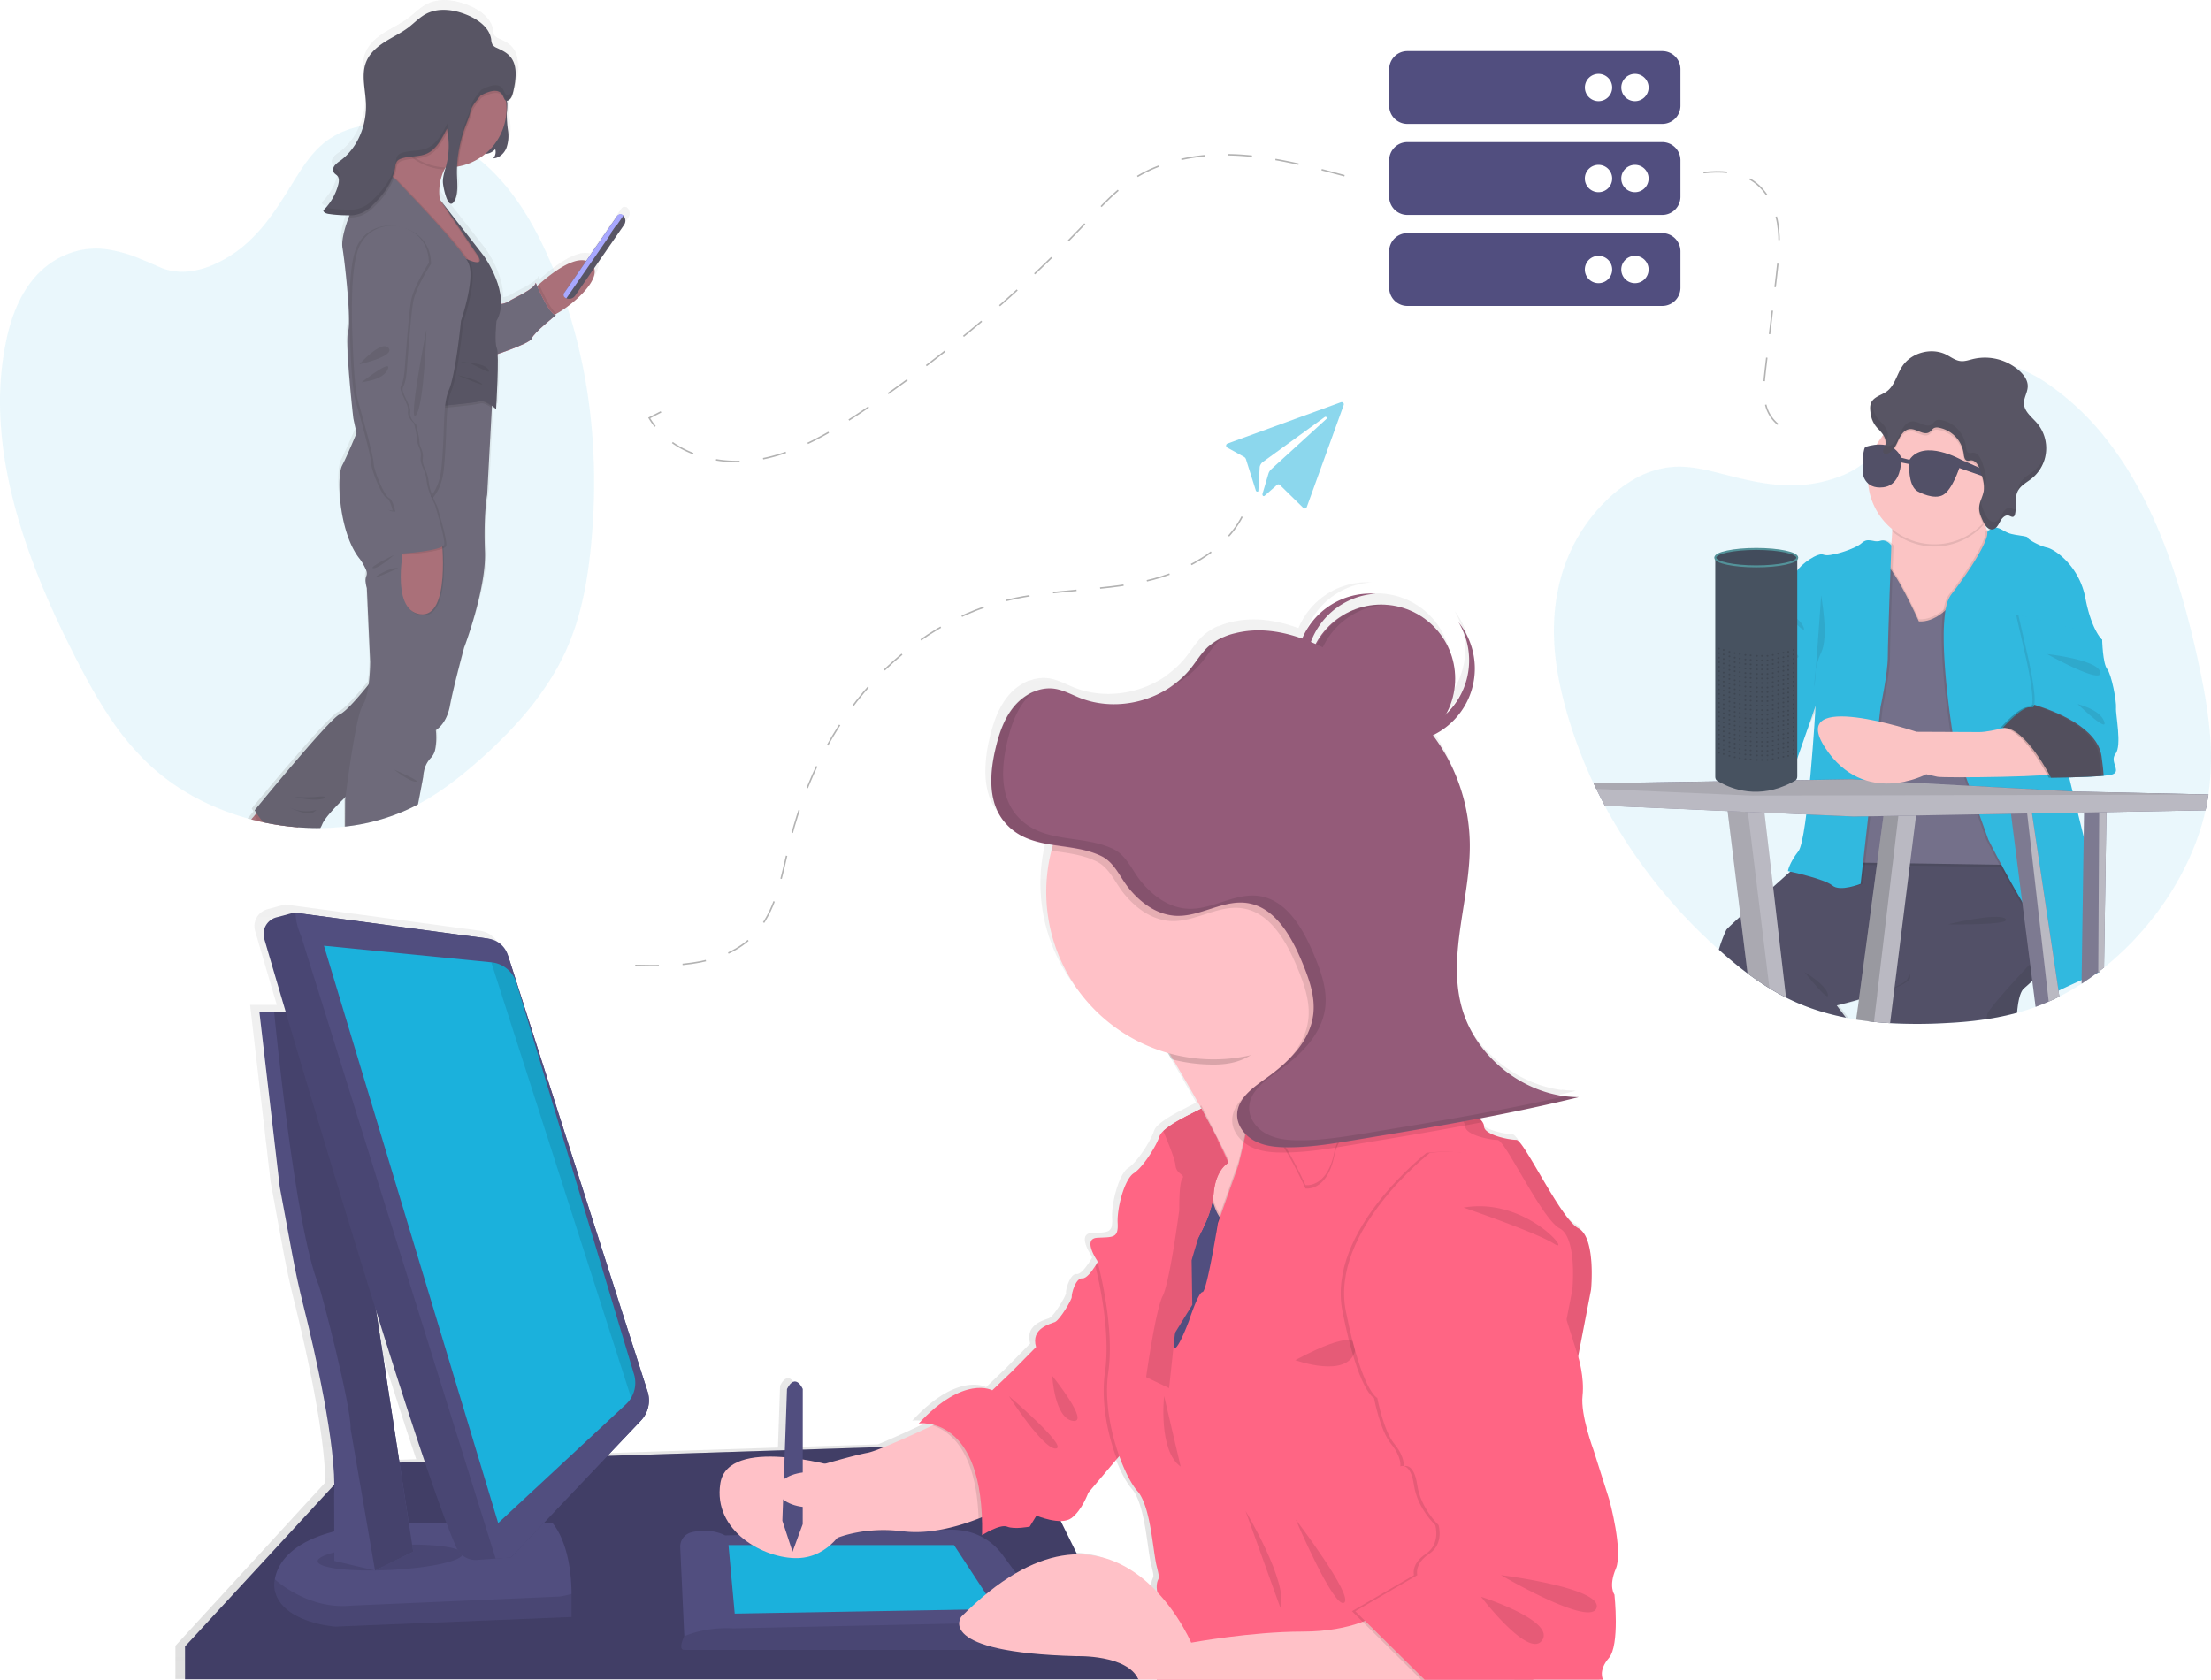 <svg data-name="Layer 1" xmlns="http://www.w3.org/2000/svg" xmlns:xlink="http://www.w3.org/1999/xlink" width="1121.04" height="851.8"><defs><linearGradient id="a" x1="590.32" y1="444.05" x2="590.32" y2="24.1" gradientTransform="matrix(-1 0 0 1 852.2 0)" gradientUnits="userSpaceOnUse"><stop offset="0" stop-color="gray" stop-opacity=".25"/><stop offset=".54" stop-color="gray" stop-opacity=".12"/><stop offset="1" stop-color="gray" stop-opacity=".1"/></linearGradient><linearGradient id="b" x1="493.3" y1="875.74" x2="493.3" y2="319.35" xlink:href="#a"/></defs><g opacity=".9"><path d="M1119.76 402.74v.12a.15.15 0 000 .06c0 .29-.08.58-.13.87-.37 2.36-.81 4.73-1.34 7.1-3.61 16.19-11 32.23-20.89 46.73-.39.56-.78 1.12-1.18 1.67-.76 1.09-1.53 2.16-2.32 3.23-.55.73-1.1 1.46-1.67 2.19a156 156 0 01-12.54 14.37c-2.44 2.46-5 4.84-7.53 7.11l-1.12 1q-2.07 1.8-4.2 3.5c-.61.49-1.23 1-1.85 1.45l-1.08.84-.77.57c-.69.53-1.39 1-2.1 1.55l-.5.35c-1.67 1.19-3.35 2.34-5.06 3.45a124.1 124.1 0 01-11.29 6.5q-2.69 1.37-5.41 2.57-3.3 1.47-6.65 2.69c-.6.23-1.21.44-1.82.66-1.71.59-3.44 1.14-5.16 1.64l-.88.26-.44.12-1.06.29a135.91 135.91 0 01-15.64 3.26l-.86.13-.45.07c-6.69 1-13.36 1.5-20 1.83a251.24 251.24 0 01-27.45 0l-2.5-.17h-.45c-1.73-.13-3.46-.29-5.18-.47-1-.1-2-.21-3-.34-1.52-.18-3-.39-4.54-.61h-.07l-1.45-.23c-1.31-.21-2.6-.43-3.89-.69l-1.32-.24-2-.41-.39-.08q-6.28-1.35-12.32-3.28l-.92-.31q-4.38-1.46-8.6-3.25-3.13-1.35-6.15-2.87-4.32-2.19-8.42-4.71-5.73-3.51-11.1-7.56c-4.71-3.51-9.24-7.29-13.64-11.21l-.91-.82-1.66-1.5a269.69 269.69 0 01-56.13-71.36q-2.28-4.26-4.42-8.66c-.44-.9-.87-1.8-1.3-2.71a2.14 2.14 0 01-.1-.22l-.66-1.4c-1.8-3.88-3.5-7.85-5.1-11.87l-.72-1.82-1.12-2.94-.45-1.23q-2.07-5.6-3.86-11.35c-.2-.66-.41-1.32-.61-2q-.95-3.12-1.81-6.28c-.53-1.94-1-3.91-1.51-5.9-.08-.31-.15-.62-.22-.94-4-16.88-5.71-35.12-1.65-53.63.27-1.26.57-2.52.91-3.77.48-1.87 1-3.74 1.66-5.61.14-.44.29-.88.44-1.32l.18-.48c0-.11.07-.23.11-.34a.68.68 0 00.07-.2c.35-.92.7-1.84 1.08-2.77s.78-1.85 1.19-2.77l.06-.13c0-.12.11-.23.16-.35.33-.72.67-1.44 1-2.14l.36-.72.1-.36c.19-.37.39-.75.59-1.11a90 90 0 019.68-14.69 82.9 82.9 0 016.6-7.25 71.48 71.48 0 0111.59-9.28q1-.6 1.92-1.17a47.93 47.93 0 0117.37-6.3c7.94-1.12 15.39.17 22.64 1.9l.73.18c1.22.29 2.44.6 3.65.91 4.23 1.07 8.49 2.18 12.79 3.13 4 .89 8 1.65 12.13 2.18a85.33 85.33 0 0012.55.7c.62 0 1.26 0 1.89-.06a68.25 68.25 0 0022.5-4.94 43.33 43.33 0 0014.64-9.67 32.88 32.88 0 002.26-2.6 30.24 30.24 0 003.18-5c.28-.53.55-1.07.81-1.6.1-.18.2-.38.3-.57l1.53-3c.06-.11.11-.22.17-.32.74-1.43 1.48-2.84 2.24-4.22a80.88 80.88 0 0110.82-15.94 45.31 45.31 0 0116.06-11.53c1-.43 2-.84 3.11-1.22a45.16 45.16 0 0114.48-2.59h1.73a50.55 50.55 0 0114.42 2.55 74.65 74.65 0 0119.81 10.26 133.59 133.59 0 0124.81 22.79c.58.68 1.16 1.38 1.73 2.08a172.85 172.85 0 0116.59 24.47c14.46 25.62 23.94 55.63 30.78 86.19l.33 1.46c.16.72.32 1.44.47 2.15.32 1.48.64 3 .94 4.43.23 1.09.46 2.19.68 3.28.16.79.32 1.57.47 2.37.1.49.2 1 .29 1.49a238.63 238.63 0 013.63 24.75c0 .31 0 .62.07.93a136 136 0 01-.74 30.7z" fill="#1bb1dc" opacity=".1"/><path d="M1046.87 483.98c-1.1-.29-3 1-5.44 3.11-1.18 1-2.49 2.25-3.91 3.61l-.67.65-.3.28c-1.88 1.81-3.94 3.81-6.12 5.83-1.36 1.26-2.76 2.53-4.21 3.78-1.91 1.65-3 6.18-3.52 12.38a135.91 135.91 0 01-15.64 3.26l-.86.13-.45.07c-.31-1.86-.54-3.08-.54-3.08s-9-7.51-6.38-16.89c1.51-5.38 16.28-15.45 28.61-23.07 1.51-.92 3-1.82 4.39-2.66l.91-.55c.57-.34 1.11-.67 1.65-1l4.1-2.4c2.84-1.64 4.9-2.79 5.63-3.2l.3-.17s5.26 20.66 2.45 19.92z" fill="#3f3d56"/><path d="M1046.87 483.98c-1.1-.29-3 1-5.44 3.11-1.18 1-2.49 2.25-3.91 3.61l-.67.65-.3.28c-1.88 1.81-3.94 3.81-6.12 5.83-1.36 1.26-2.76 2.53-4.21 3.78-1.91 1.65-3 6.18-3.52 12.38a135.91 135.91 0 01-15.64 3.26l-.86.13-.45.07c-.31-1.86-.54-3.08-.54-3.08s-9-7.51-6.38-16.89c1.51-5.38 16.28-15.45 28.61-23.07 1.51-.92 3-1.82 4.39-2.66l.91-.55c.57-.34 1.11-.67 1.65-1l4.1-2.4c2.84-1.64 4.9-2.79 5.63-3.2l.3-.17s5.26 20.66 2.45 19.92z" opacity=".1"/><path d="M1044.71 472.72s-1.84 1.89-4.7 4.88c-1.2 1.25-2.59 2.7-4.09 4.29l-.14.15-.78.81c-1.78 1.88-3.7 3.91-5.67 6-10.22 10.94-21.78 23.75-21.78 25.79a6.64 6.64 0 01-.49 2.22l-.86.13-.45.07c-6.69 1-13.36 1.5-20 1.83a251.24 251.24 0 01-27.45 0l-2.5-.17h-.45c-1.73-.13-3.46-.29-5.18-.47-1-.1-2-.21-3-.34 1.18-1.64 2.41-3.36 3.63-5.12 2.45-3.52 4.88-7.16 6.9-10.46.12-.19.23-.38.35-.56 1.21-2 2.26-3.89 3.07-5.52a14.74 14.74 0 001.63-4.62 25.25 25.25 0 011.79-5.73c4.41-11.2 15.94-34 22.38-46.59l.58-1.12.56-1.08c2.07-4 3.4-6.56 3.4-6.56l15.75-4.25 1-.27 3.48-.94 1.34-.36 7.45-2h.09l.27-.08 7.86-2.11 2.61-.71 3-.79 7.6 12.95 2.22 32.34z" fill="#3f3d56"/><path d="M937.27 516.32c-3.08-4-4.87-6.45-4.87-6.45s4.37-1.06 10.07-2.67c2.91-.83 6.17-1.79 9.37-2.84 2-.67 4-1.37 5.91-2.08 1-.36 1.91-.74 2.8-1.11 4.14-1.74 7.25-3.51 7.88-5.09a3.29 3.29 0 00-.16-1.89 51.24 51.24 0 00-3.68-8.34c-.53-1-1.11-2.09-1.73-3.22-2-3.65-4.39-7.83-7-12.24-2.19-3.68-4.54-7.53-6.92-11.39-2.1-3.39-4.23-6.8-6.32-10.1-.06-.1-.13-.2-.19-.31-9.53-15.06-18.09-28-18.44-28.49l-5.62 13.49-.24.22-9.25 8.21-.22.21c-2.88 2.55-6.15 5.47-9.48 8.45-2.47 2.21-5 4.45-7.35 6.61-3.41 3.06-6.6 5.95-9.19 8.32a73.67 73.67 0 00-6.21 6 64.9 64.9 0 00-4 10.81c4.4 3.92 8.93 7.7 13.64 11.22 3.59 2.68 7.28 5.21 11.1 7.55q4.11 2.52 8.42 4.71 3 1.51 6.15 2.87 4.21 1.8 8.6 3.25l.92.31q6 1.94 12.32 3.28l.39.08 2 .41z" opacity=".1"/><path d="M1014.03 421.49l-.9 1.38c-.36.57-.83 1.3-1.4 2.17s-1.36 2.14-2.21 3.45l-.62 1c-1.46 2.26-3.16 4.91-5 7.84-.23.35-.46.7-.69 1.07s-.47.74-.71 1.11c-12 18.8-29.74 46.66-34.2 54.7a20.62 20.62 0 00-1 1.89c-.57 1.43-3.14 3-6.69 4.57-.79.36-1.64.71-2.51 1.07-1.94.77-4.06 1.52-6.22 2.25-3.15 1.06-6.4 2-9.36 2.89-6.26 1.81-11.24 3-11.24 3s1.72 2.33 4.67 6.21l-2-.41-.39-.08q-6.28-1.35-12.32-3.28l-.92-.31q-4.38-1.46-8.6-3.25-3.13-1.35-6.15-2.87-4.32-2.19-8.42-4.71-5.73-3.51-11.1-7.56c-4.71-3.51-9.24-7.29-13.64-11.21l-.91-.82a68.23 68.23 0 013.77-10c0-.22 2.92-3 7.22-6.9 2.65-2.43 5.84-5.31 9.19-8.32l7.35-6.59 8.69-7.76.22-.2 9-8 .24-.22 5.63-13.5h1.14l20.47.32h3.22l6.42.1 7.64.11 8.89.14 34.85.54h1.13l6.61.1z" fill="#3f3d56"/><path d="M1014.59 282.17l-3.38 30.73s-34.62 13.79-35.46 13.51-23.08-20.27-19.42-33.5c1.83-6.63 2.68-15.83 3.06-23.34s.32-13.25.32-13.25 50.38-18 45.87-5.63c-1.63 4.5-.9 9.89.71 14.92a69.75 69.75 0 008.3 16.56z" fill="#fbbebe"/><path d="M1006.29 265.56c-.3.36-.62.7-.93 1a33.75 33.75 0 01-46 2.92c.38-7.45.32-13.25.32-13.25s50.38-18 45.87-5.63c-1.6 4.54-.87 9.93.74 14.96z" opacity=".1"/><path d="M1014.59 242.29a33.76 33.76 0 11-33.77-33.78 33.56 33.56 0 0133.77 33.78z" fill="#fbbebe"/><path d="M972.93 314.02s-13.22-29.32-17.73-29.32-11.54 151.65-11.54 151.65l69 1.09 2.82-79.63-14.08-70.58s-12.7 27.87-28.47 26.79z" opacity=".1"/><path d="M972.93 316.27s-13.22-29.32-17.73-29.32-11.54 151.66-11.54 151.66l78.25 1.18-6.47-79.73-14.08-70.57s-12.66 27.87-28.43 26.78z" opacity=".1"/><path d="M972.93 315.14s-13.22-29.31-17.73-29.31-11.54 151.65-11.54 151.65l78.25 1.18-6.47-79.76-14.08-70.58s-12.66 27.91-28.43 26.82z" fill="#65617d"/><path d="M960.1 276.62s-2.36-3.46-5.74-2.33-5.91-2-9.29 1.12-16.89 7.32-19.42 5.91-11.54 4.79-13.51 8.45-8.45 13.51-8.45 13.51-5.62 6.75-4.78 10.41-2 7.88-5.35 9.57-10.13 18.58-10.13 18.58 1.82 22.58-5.78 26.52-2 21.11-2 21.11l35.9-8.51 10.16-23.06s-3.94 67.55-8.73 73.74-5.34 10.14-5.34 10.14 18.57 3.94 22.51 7.31 14.36-.84 14.36-.84l10.13-89.79s3.66-16.88 3.66-25.61 1.8-56.23 1.8-56.23z" opacity=".1"/><path d="M958.98 276.62s-2.37-3.46-5.75-2.33-5.91-2-9.29 1.12-16.88 7.32-19.42 5.91-11.54 4.79-13.51 8.45-8.44 13.51-8.44 13.51-5.63 6.75-4.79 10.41-2 7.88-5.34 9.57-10.14 18.58-10.14 18.58 1.82 22.58-5.78 26.52c-1.9 1-3 3.18-3.51 5.92-2.18 11 6.86 21.12 18.1 20.77l19.34-8 10.13-29.15s-3.94 67.55-8.72 73.74-5.34 10.12-5.34 10.12 18.58 3.94 22.52 7.31 14.35-.84 14.35-.84l10.13-89.79s3.66-16.88 3.66-25.61 1.8-56.21 1.8-56.21z" fill="#1bb1dc"/><path d="M896.94 325.51s3.38 9.29 12.67 8.45-12.67-8.45-12.67-8.45zm9.01-14.07s6.19 1.13 8.44 6.47-8.44-6.47-8.44-6.47zm17.45-9.54c0 1.13 3.94 20.83 0 29s-3.38 17.73-3.38 17.73zm83.12-32.06s2.21-2.59 4.46-2.31 3.66 1.69 6.48 2.82 9.56 1.4 9.56 2.25 5.92 4.22 9.86 5.06 16.32 9.29 19.42 25.62 8.44 21.11 8.44 21.11l-29.83 14.63s23.08 97.95 25.89 105 3.1 48.69 3.1 48.69-18.3 8.16-23.08 10.7-2.82-24.21-12.67-39.69-21.11-38-21.11-38l-17.17-48.13s-11-64.17-1.69-76 19.14-27.52 18.34-31.75z" opacity=".1"/><path d="M1064.96 492.12v.58l-1.09.49-.77.34-7.64 3.46c-4.19 1.91-8.82 4-11.74 5.48-.73.35-1.35.67-1.83.93a1.06 1.06 0 01-1.14 0c-1.5-1-2.18-6.08-3.24-12.7-.44-2.74-.94-5.74-1.6-8.81-.1-.48-.21-1-.32-1.44a70.75 70.75 0 00-2.86-9.62 40.28 40.28 0 00-3.51-7.12c-1.3-2-2.61-4.18-3.92-6.38-3.52-5.92-7-12.23-9.92-17.64-.2-.39-.4-.76-.6-1.13-.74-1.38-1.44-2.69-2.07-3.91-1.31-2.5-2.41-4.62-3.2-6.16l-1.27-2.51a2.34 2.34 0 00-.13-.26l-1.55-4.34-3-8.38-3.49-9.79-1.65-4.61-1.19-3.35-.38-1.06-5.92-16.61s-.42-2.41-1-6.38c-1.57-10.44-4.42-31.67-4.41-48.3a90.08 90.08 0 01.7-12.13c.07-.44.13-.87.21-1.29s.16-.92.25-1.36a16.18 16.18 0 012.57-6.53c9.28-11.82 19.18-27.52 18.34-31.74l.19-.21a9.24 9.24 0 011.36-1.18 5.33 5.33 0 012-.9 3.4 3.4 0 01.9 0c2.25.28 3.66 1.69 6.47 2.82s9.57 1.4 9.57 2.25 5.91 4.22 9.85 5.07 16.33 9.28 19.42 25.61c3 15.73 8.06 20.74 8.43 21.1l-1.11.54-16.93 8.31-3.63 1.77-8.17 4s2.14 9.07 5.19 21.89c0 .17.09.35.13.53.09.38.18.77.28 1.16 2.24 9.4 4.92 20.6 7.59 31.65l.24 1 .78 3.2c.24 1 .49 2 .73 3l.39 1.59c.74 3.06 1.48 6.08 2.2 9 1.07 4.33 2.09 8.44 3 12.2 2.6 10.36 4.61 17.95 5.33 19.73 1 2.58 1.72 9.83 2.18 18 .79 12.5.96 27.09.98 30.14z" fill="#1bb1dc"/><path d="M1068.63 393.06c-.83.14-1.89.26-3.12.38-9 .82-26.71 1-26.71 1s-13.23-26.18-24.49-25.33c0 0 10.41-11.82 14.64-10.41.7.23 1.14-.29 1.36-1.3 1.12-5-2.77-22.35-2.77-22.35l-5.35-23.36 31 7.6c2.82.56 11.54 5.07 11.54 5.07s.28 12.1 2.53 14.91 4.79 16.33 4.51 19.71 3.09 19.14-.28 23.36 4.18 9.56-2.86 10.72z" opacity=".1"/><path d="M1069.76 393.06c-.84.14-1.89.26-3.12.38-9 .82-26.72 1-26.72 1s-13.23-26.18-24.48-25.33c0 0 10.41-11.82 14.63-10.41.71.23 1.15-.29 1.36-1.3 1.13-5-2.77-22.35-2.77-22.35l-5.34-23.36 31 7.6c2.81.56 11.54 5.07 11.54 5.07s.28 12.1 2.53 14.91 4.78 16.33 4.5 19.71 3.1 19.14-.28 23.36 4.18 9.56-2.85 10.72z" fill="#1bb1dc"/><path d="M1037.95 331.7s25.9 2.82 27 9.29-27-9.29-27-9.29zm-23.36-89.41a33.56 33.56 0 01-9.23 23.18.48.48 0 01-.08-.16c-1-2.14-2-4.36-1.88-6.71.09-2.83 1.72-5.39 2.25-8.19.67-3.54-.49-7.13-1.63-10.54-.83-2.5-2.44-5.53-5.06-5.22a6.9 6.9 0 01-1.55.18c-1.4-.22-1.68-2-1.83-3.44a15.59 15.59 0 00-12.73-13.35 3.93 3.93 0 00-2.23.15c-1 .44-1.5 1.49-2.38 2.1-2.86 2-6.5-1.81-10-1.52-3 .25-4.75 3.27-6 6s-2.74 5.77-5.63 6.4a1.71 1.71 0 01-1.37-.15c-.9-.66-.28-2 .19-3.07 1.18-2.67.39-4.8-1.06-6.71a33.76 33.76 0 0160.15 21.08z" opacity=".1"/><path d="M905.57 505.9q-4.32-2.19-8.42-4.71-5.73-3.51-11.1-7.56l-3.45-28-.11-.92-6.55-53.28-.39-3.15 10.88-.33 7.7-.23.52 4.53 4.38 37.55.11.9z" fill="#b2b1bb"/><path d="M897.15 501.17q-5.73-3.51-11.1-7.56l-3.45-28-.11-.92-6.55-53.28-.39-3.15 10.88-.33-.47 1.74.27 2.19 5.45 44.51.11.92z" opacity=".1"/><path d="M972.09 408.82l-.59 4.77-.91 7.23-2 15.93-.14 1.1-.14 1.13-5.46 43.65-1.69 13.57-.56 4.45-.06.52-2.2 17.73-2.5-.17h-.45c-1.73-.13-3.46-.29-5.18-.47-1-.1-2-.21-3-.34-1.52-.18-3-.39-4.54-.61h-.07l-1.45-.23 1.37-9.88v-.34l6.4-47.86 2.71-20.27.15-1.12.15-1.12 2.13-15.92.9-6.68.52-3.94.65-.05z" fill="#b2b1bb"/><path d="M962.8 411.36l-.28 2.39-.82 6.93-1.88 15.93-.13 1.11-.17 1.18-3.72 31.54-4 33.58v.39l-1 8.38-.64 5.46c-1-.1-2-.21-3-.34-1.52-.18-3-.39-4.54-.61h-.07l-1.45-.23 1.42-9.87v-.34l6.4-47.86 2.71-20.27.15-1.12.15-1.12 2.13-15.92.9-6.68.52-3.94.65-.05z" opacity=".2"/><path d="M1043.73 502.47l.43 2.91q-2.69 1.37-5.41 2.57-3.3 1.47-6.65 2.69l-1.67-13.18-1.1-8.59-1.89-14.83-1.82-14.32-.31-2.39-4.43-34.76-.78-6.1-.24-2-.23-1.8-.53-4.16h.36l7.61-.83 2.44-.25.76 5.09 1.08 7.24 7.14 47.7 1.52 10.15 1.42 9.49 2.22 14.86z" fill="#65617d"/><path d="M1043.73 502.47l.43 2.91q-2.69 1.37-5.41 2.57-3.3 1.47-6.65 2.69l-1.67-13.18-1.1-8.59-1.89-14.83-1.82-14.32-.31-2.39-4.43-34.76-.78-6.1-.24-2-.23-1.8-.53-4.16h.36l7.61-.83 2.44-.25.76 5.09 1.08 7.24 7.14 47.7 1.52 10.15 1.42 9.49 2.22 14.86z" fill="#ccc" opacity=".1"/><path d="M1044.16 505.38q-2.69 1.37-5.41 2.57l-1.14-9.94-.76-6.66-1.07-9.31-.18-1.59-1.21-10.6-5.65-49.39-.91-7.91-.29-2.6-.47-2.28 2.44-.25.76 5.09 1.08 7.24 7.14 47.7 1.52 10.15 1.42 9.49 2.22 14.86.08.52z" fill="#b2b1bb"/><path d="M1068.07 407.98l-.06 3.83-1.2 78.86c-.61.49-1.23 1-1.85 1.45v.58l-1.09.49-.77.34c-.69.53-1.39 1-2.1 1.55l-.5.35c-1.67 1.19-3.35 2.34-5.06 3.45v-2.41l1-68 .06-4.18.18-12.26.08-5.45 7.58.95z" fill="#65617d"/><path d="M1068.07 407.98l-.06 3.83-1.2 78.86c-.61.49-1.23 1-1.85 1.45v.58l-1.09.49-.77.34c-.69.53-1.39 1-2.1 1.55l-.5.35c-1.67 1.19-3.35 2.34-5.06 3.45v-2.41l1-68 .06-4.18.18-12.26.08-5.45 7.58.95z" fill="#ccc" opacity=".1"/><path d="M1068.07 407.98l-.06 3.83-1.2 78.86c-.61.49-1.23 1-1.85 1.45v.58l-1.09.49v-.23l.18-31 .3-50.11v-4.36z" fill="#b2b1bb"/><path d="M1119.74 402.9a.15.15 0 000 .06c0 .29-.08.58-.13.87-.37 2.36-.81 4.73-1.34 7.1l-50.25.92-3.65.07-7.63.14-3.21.06h-1.12l-22.13.41h-2.44l-8 .15h-.17l-6.14.12-9.91.18h-1.11l-31 .57-9 .16-7.56.14-6.59.12h-3.61l-5 .09-22.77-1-1.12-.05-21.18-.91-8.42-.37-10.29-.45-62.23-2.69q-2.28-4.26-4.42-8.66c-.44-.9-.87-1.8-1.3-2.71l63.34-1 39-.6 7.37-.11h1.13l20-.31 6.85.38h.12l3.44.19 1.12.06 13.66.76 33.21 1.83 1.15.06 15.52.86 4.69.26h.1l31 1.71 1.14.07h.25z" fill="#65617d"/><path d="M1119.74 402.9a.13.13 0 010 .06c0 .29-.08.58-.13.87-.37 2.36-.81 4.73-1.34 7.1l-50.25.92-3.64.07-7.64.14-3.21.06h-1.12l-22.13.41h-2.44l-8 .15h-.17l-6.14.12-9.91.18h-1.11l-31 .57-9 .16-7.56.14-6.59.12h-3.61l-5 .09-22.78-1h-1.12l-21.17-.92-8.43-.36-10.29-.44-62.23-2.7q-2.28-4.26-4.42-8.66c-.44-.9-.87-1.8-1.3-2.71l63.34-1 39-.6 7.37-.11h1.13l20-.31 6.85.38h.13l3.44.19 1.12.07 13.66.75 33.21 1.83 1.14.06 15.52.86 4.69.26h.1l31 1.71 1.14.07h.25z" fill="#b2b1bb"/><path d="M1119.74 402.9a.13.13 0 010 .06l-68.41.17h-1.12l-31.17.08h-20.07l-49.38.12h-4.27l-27.25.07h-1.12l-28.45.07-79.21-3.42c-.44-.9-.87-1.8-1.3-2.71l63.34-1 39-.6 7.37-.11h1.13l20-.31 6.85.38h.13l3.44.19 1.12.07 13.66.75 33.21 1.83 1.14.06 15.52.86 4.69.26h.1l31 1.71 1.14.07h.25zm-66.31-45.86c1.69.56 11.54 3.09 13.51 9s-13.51-9-13.51-9z" opacity=".1"/><path d="M1024.38 366.9s-14.35 4.36-20.83 4.36-31.8-.14-31.8-.14-66.15-22.1-46.3 8.16 51.22 13.37 51.22 13.37 2.54.56 5.63 1.27 62.91.14 64.88-2.25-22.8-24.77-22.8-24.77z" fill="#fbbebe"/><path d="M1065.52 393.44c-9 .82-26.71 1-26.71 1s-13.23-26.18-24.49-25.33c0 0 10.41-11.82 14.64-10.41.7.23 1.14-.29 1.36-1.3 11 3.37 32 11.61 34.1 26.06.54 3.91.89 7.19 1.1 9.98z" opacity=".1"/><path d="M1066.64 393.44c-9 .82-26.72 1-26.72 1s-13.23-26.18-24.48-25.33c0 0 10.41-11.82 14.63-10.41.71.23 1.15-.29 1.36-1.3 11 3.37 32 11.61 34.11 26.06.55 3.91.9 7.19 1.1 9.98z" fill="#464353"/><path d="M1065.52 393.44c-9 .83-26.71 1-26.71 1s-13.23-26.18-24.49-25.33c0 0 10.41-11.82 14.64-10.42.7.24 1.14-.28 1.36-1.29 11 3.37 32 11.61 34.1 26.06.54 3.92.89 7.2 1.1 9.98zm-77.95 75.34s25.33-6.2 29.27-2.82-29.27 2.82-29.27 2.82zm-72.62 24.2s10.7 6.19 11.82 11.26-11.82-11.26-11.82-11.26z" opacity=".1"/><path d="M869.68 282.9v110.92c0 1.91 1 2.18 2.69 3.1 5.63 3.12 19.49 8.68 36.13-.12 1.71-.9 2.76-1.2 2.76-3.14V283.59s-21.15 8.53-41.58-.69z" fill="#333f4f"/><ellipse cx="890.47" cy="282.81" rx="20.79" ry="4.42" fill="#2d394a" stroke="#40868e" stroke-miterlimit="10"/><g opacity=".2"><circle cx="871.57" cy="328.95" r=".47"/><circle cx="873.94" cy="329.61" r=".47"/><circle cx="876.86" cy="330.54" r=".47"/><circle cx="882.11" cy="331.67" r=".47"/><circle cx="887.64" cy="332.34" r=".47"/><circle cx="893.37" cy="332.61" r=".47"/><circle cx="901.59" cy="331.48" r=".47"/><circle cx="898.87" cy="332.14" r=".47"/><circle cx="906.68" cy="330.54" r=".47"/><circle cx="904.23" cy="331.01" r=".47"/><circle cx="909.37" cy="329.61" r=".47"/><circle cx="879.54" cy="331.21" r=".47"/><circle cx="884.96" cy="332.14" r=".47"/><circle cx="890.83" cy="332.61" r=".47"/><circle cx="896.17" cy="332.61" r=".47"/></g><g opacity=".2"><circle cx="871.57" cy="331.24" r=".47"/><circle cx="873.94" cy="331.91" r=".47"/><circle cx="876.86" cy="332.84" r=".47"/><circle cx="882.11" cy="333.97" r=".47"/><circle cx="887.64" cy="334.64" r=".47"/><circle cx="893.37" cy="334.9" r=".47"/><circle cx="901.59" cy="333.77" r=".47"/><circle cx="898.87" cy="334.44" r=".47"/><circle cx="906.68" cy="332.84" r=".47"/><circle cx="904.23" cy="333.31" r=".47"/><circle cx="909.37" cy="331.91" r=".47"/><circle cx="879.54" cy="333.5" r=".47"/><circle cx="884.96" cy="334.44" r=".47"/><circle cx="890.83" cy="334.9" r=".47"/><circle cx="896.17" cy="334.9" r=".47"/></g><g opacity=".2"><circle cx="871.57" cy="333.54" r=".47"/><circle cx="873.94" cy="334.2" r=".47"/><circle cx="876.86" cy="335.14" r=".47"/><circle cx="882.11" cy="336.27" r=".47"/><circle cx="887.64" cy="336.94" r=".47"/><circle cx="893.37" cy="337.2" r=".47"/><circle cx="901.59" cy="336.07" r=".47"/><circle cx="898.87" cy="336.73" r=".47"/><circle cx="906.68" cy="335.14" r=".47"/><circle cx="904.23" cy="335.6" r=".47"/><circle cx="909.37" cy="334.2" r=".47"/><circle cx="879.54" cy="335.8" r=".47"/><circle cx="884.96" cy="336.73" r=".47"/><circle cx="890.83" cy="337.2" r=".47"/><circle cx="896.17" cy="337.2" r=".47"/></g><g opacity=".2"><circle cx="871.57" cy="335.84" r=".47"/><circle cx="873.94" cy="336.5" r=".47"/><circle cx="876.86" cy="337.43" r=".47"/><circle cx="882.11" cy="338.56" r=".47"/><circle cx="887.64" cy="339.23" r=".47"/><circle cx="893.37" cy="339.49" r=".47"/><circle cx="901.59" cy="338.36" r=".47"/><circle cx="898.87" cy="339.03" r=".47"/><circle cx="906.68" cy="337.43" r=".47"/><circle cx="904.23" cy="337.9" r=".47"/><circle cx="909.37" cy="336.5" r=".47"/><circle cx="879.54" cy="338.09" r=".47"/><circle cx="884.96" cy="339.03" r=".47"/><circle cx="890.83" cy="339.49" r=".47"/><circle cx="896.17" cy="339.49" r=".47"/></g><g opacity=".2"><circle cx="871.57" cy="338.13" r=".47"/><circle cx="873.94" cy="338.79" r=".47"/><circle cx="876.86" cy="339.73" r=".47"/><circle cx="882.11" cy="340.86" r=".47"/><circle cx="887.64" cy="341.53" r=".47"/><circle cx="893.37" cy="341.79" r=".47"/><circle cx="901.59" cy="340.66" r=".47"/><circle cx="898.87" cy="341.32" r=".47"/><circle cx="906.68" cy="339.73" r=".47"/><circle cx="904.23" cy="340.19" r=".47"/><circle cx="909.37" cy="338.79" r=".47"/><circle cx="879.54" cy="340.39" r=".47"/><circle cx="884.96" cy="341.32" r=".47"/><circle cx="890.83" cy="341.79" r=".47"/><circle cx="896.17" cy="341.79" r=".47"/></g><g opacity=".2"><circle cx="871.57" cy="340.43" r=".47"/><circle cx="873.94" cy="341.09" r=".47"/><circle cx="876.86" cy="342.02" r=".47"/><circle cx="882.11" cy="343.15" r=".47"/><circle cx="887.64" cy="343.82" r=".47"/><circle cx="893.37" cy="344.09" r=".47"/><circle cx="901.59" cy="342.95" r=".47"/><circle cx="898.87" cy="343.62" r=".47"/><circle cx="906.68" cy="342.02" r=".47"/><circle cx="904.23" cy="342.49" r=".47"/><circle cx="909.37" cy="341.09" r=".47"/><circle cx="879.54" cy="342.69" r=".47"/><circle cx="884.96" cy="343.62" r=".47"/><circle cx="890.83" cy="344.09" r=".47"/><circle cx="896.17" cy="344.09" r=".47"/></g><g opacity=".2"><circle cx="871.57" cy="342.72" r=".47"/><circle cx="873.94" cy="343.38" r=".47"/><circle cx="876.86" cy="344.32" r=".47"/><circle cx="882.11" cy="345.45" r=".47"/><circle cx="887.64" cy="346.12" r=".47"/><circle cx="893.37" cy="346.38" r=".47"/><circle cx="901.59" cy="345.25" r=".47"/><circle cx="898.87" cy="345.91" r=".47"/><circle cx="906.68" cy="344.32" r=".47"/><circle cx="904.23" cy="344.78" r=".47"/><circle cx="909.37" cy="343.38" r=".47"/><circle cx="879.54" cy="344.98" r=".47"/><circle cx="884.96" cy="345.91" r=".47"/><circle cx="890.83" cy="346.38" r=".47"/><circle cx="896.17" cy="346.38" r=".47"/></g><g opacity=".2"><circle cx="871.57" cy="345.02" r=".47"/><circle cx="873.94" cy="345.68" r=".47"/><circle cx="876.86" cy="346.61" r=".47"/><circle cx="882.11" cy="347.74" r=".47"/><circle cx="887.64" cy="348.41" r=".47"/><circle cx="893.37" cy="348.68" r=".47"/><circle cx="901.59" cy="347.55" r=".47"/><circle cx="898.87" cy="348.21" r=".47"/><circle cx="906.68" cy="346.61" r=".47"/><circle cx="904.23" cy="347.08" r=".47"/><circle cx="909.37" cy="345.68" r=".47"/><circle cx="879.54" cy="347.28" r=".47"/><circle cx="884.96" cy="348.21" r=".47"/><circle cx="890.83" cy="348.68" r=".47"/><circle cx="896.17" cy="348.68" r=".47"/></g><g opacity=".2"><circle cx="871.57" cy="347.31" r=".47"/><circle cx="873.94" cy="347.98" r=".47"/><circle cx="876.86" cy="348.91" r=".47"/><circle cx="882.11" cy="350.04" r=".47"/><circle cx="887.64" cy="350.71" r=".47"/><circle cx="893.37" cy="350.97" r=".47"/><circle cx="901.59" cy="349.84" r=".47"/><circle cx="898.87" cy="350.51" r=".47"/><circle cx="906.68" cy="348.91" r=".47"/><circle cx="904.23" cy="349.38" r=".47"/><circle cx="909.37" cy="347.98" r=".47"/><circle cx="879.54" cy="349.57" r=".47"/><circle cx="884.96" cy="350.51" r=".47"/><circle cx="890.83" cy="350.97" r=".47"/><circle cx="896.17" cy="350.97" r=".47"/></g><g opacity=".2"><circle cx="871.57" cy="349.61" r=".47"/><circle cx="873.94" cy="350.27" r=".47"/><circle cx="876.86" cy="351.2" r=".47"/><circle cx="882.11" cy="352.33" r=".47"/><circle cx="887.64" cy="353" r=".47"/><circle cx="893.37" cy="353.27" r=".47"/><circle cx="901.59" cy="352.14" r=".47"/><circle cx="898.87" cy="352.8" r=".47"/><circle cx="906.68" cy="351.2" r=".47"/><circle cx="904.23" cy="351.67" r=".47"/><circle cx="909.37" cy="350.27" r=".47"/><circle cx="879.54" cy="351.87" r=".47"/><circle cx="884.96" cy="352.8" r=".47"/><circle cx="890.83" cy="353.27" r=".47"/><circle cx="896.17" cy="353.27" r=".47"/></g><g opacity=".2"><circle cx="871.57" cy="351.9" r=".47"/><circle cx="873.94" cy="352.57" r=".47"/><circle cx="876.86" cy="353.5" r=".47"/><circle cx="882.11" cy="354.63" r=".47"/><circle cx="887.64" cy="355.3" r=".47"/><circle cx="893.37" cy="355.56" r=".47"/><circle cx="901.59" cy="354.43" r=".47"/><circle cx="898.87" cy="355.1" r=".47"/><circle cx="906.68" cy="353.5" r=".47"/><circle cx="904.23" cy="353.97" r=".47"/><circle cx="909.37" cy="352.57" r=".47"/><circle cx="879.54" cy="354.16" r=".47"/><circle cx="884.96" cy="355.1" r=".47"/><circle cx="890.83" cy="355.56" r=".47"/><circle cx="896.17" cy="355.56" r=".47"/></g><g opacity=".2"><circle cx="871.57" cy="354.2" r=".47"/><circle cx="873.94" cy="354.86" r=".47"/><circle cx="876.86" cy="355.8" r=".47"/><circle cx="882.11" cy="356.93" r=".47"/><circle cx="887.64" cy="357.6" r=".47"/><circle cx="893.37" cy="357.86" r=".47"/><circle cx="901.59" cy="356.73" r=".47"/><circle cx="898.87" cy="357.39" r=".47"/><circle cx="906.68" cy="355.8" r=".47"/><circle cx="904.23" cy="356.26" r=".47"/><circle cx="909.37" cy="354.86" r=".47"/><circle cx="879.54" cy="356.46" r=".47"/><circle cx="884.96" cy="357.39" r=".47"/><circle cx="890.83" cy="357.86" r=".47"/><circle cx="896.17" cy="357.86" r=".47"/></g><g opacity=".2"><circle cx="871.57" cy="356.5" r=".47"/><circle cx="873.94" cy="357.16" r=".47"/><circle cx="876.86" cy="358.09" r=".47"/><circle cx="882.11" cy="359.22" r=".47"/><circle cx="887.64" cy="359.89" r=".47"/><circle cx="893.37" cy="360.15" r=".47"/><circle cx="901.59" cy="359.02" r=".47"/><circle cx="898.87" cy="359.69" r=".47"/><circle cx="906.68" cy="358.09" r=".47"/><circle cx="904.23" cy="358.56" r=".47"/><circle cx="909.37" cy="357.16" r=".47"/><circle cx="879.54" cy="358.75" r=".47"/><circle cx="884.96" cy="359.69" r=".47"/><circle cx="890.83" cy="360.15" r=".47"/><circle cx="896.17" cy="360.15" r=".47"/></g><g opacity=".2"><circle cx="871.57" cy="358.79" r=".47"/><circle cx="873.94" cy="359.45" r=".47"/><circle cx="876.86" cy="360.39" r=".47"/><circle cx="882.11" cy="361.52" r=".47"/><circle cx="887.64" cy="362.19" r=".47"/><circle cx="893.37" cy="362.45" r=".47"/><circle cx="901.59" cy="361.32" r=".47"/><circle cx="898.87" cy="361.98" r=".47"/><circle cx="906.68" cy="360.39" r=".47"/><circle cx="904.23" cy="360.85" r=".47"/><circle cx="909.37" cy="359.45" r=".47"/><circle cx="879.54" cy="361.05" r=".47"/><circle cx="884.96" cy="361.98" r=".47"/><circle cx="890.83" cy="362.45" r=".47"/><circle cx="896.17" cy="362.45" r=".47"/></g><g opacity=".2"><circle cx="871.57" cy="361.09" r=".47"/><circle cx="873.94" cy="361.75" r=".47"/><circle cx="876.86" cy="362.68" r=".47"/><circle cx="882.11" cy="363.81" r=".47"/><circle cx="887.64" cy="364.48" r=".47"/><circle cx="893.37" cy="364.75" r=".47"/><circle cx="901.59" cy="363.61" r=".47"/><circle cx="898.87" cy="364.28" r=".47"/><circle cx="906.68" cy="362.68" r=".47"/><circle cx="904.23" cy="363.15" r=".47"/><circle cx="909.37" cy="361.75" r=".47"/><circle cx="879.54" cy="363.35" r=".47"/><circle cx="884.96" cy="364.28" r=".47"/><circle cx="890.83" cy="364.75" r=".47"/><circle cx="896.17" cy="364.75" r=".47"/></g><g opacity=".2"><circle cx="871.57" cy="363.38" r=".47"/><circle cx="873.94" cy="364.04" r=".47"/><circle cx="876.86" cy="364.98" r=".47"/><circle cx="882.11" cy="366.11" r=".47"/><circle cx="887.64" cy="366.78" r=".47"/><circle cx="893.37" cy="367.04" r=".47"/><circle cx="901.59" cy="365.91" r=".47"/><circle cx="898.87" cy="366.57" r=".47"/><circle cx="906.68" cy="364.98" r=".47"/><circle cx="904.23" cy="365.44" r=".47"/><circle cx="909.37" cy="364.04" r=".47"/><circle cx="879.54" cy="365.64" r=".47"/><circle cx="884.96" cy="366.57" r=".47"/><circle cx="890.83" cy="367.04" r=".47"/><circle cx="896.17" cy="367.04" r=".47"/></g><g opacity=".2"><circle cx="871.57" cy="365.68" r=".47"/><circle cx="873.94" cy="366.34" r=".47"/><circle cx="876.86" cy="367.27" r=".47"/><circle cx="882.11" cy="368.4" r=".47"/><circle cx="887.64" cy="369.07" r=".47"/><circle cx="893.37" cy="369.34" r=".47"/><circle cx="901.59" cy="368.21" r=".47"/><circle cx="898.87" cy="368.87" r=".47"/><circle cx="906.68" cy="367.27" r=".47"/><circle cx="904.23" cy="367.74" r=".47"/><circle cx="909.37" cy="366.34" r=".47"/><circle cx="879.54" cy="367.94" r=".47"/><circle cx="884.96" cy="368.87" r=".47"/><circle cx="890.83" cy="369.34" r=".47"/><circle cx="896.17" cy="369.34" r=".47"/></g><g opacity=".2"><circle cx="871.57" cy="367.97" r=".47"/><circle cx="873.94" cy="368.64" r=".47"/><circle cx="876.86" cy="369.57" r=".47"/><circle cx="882.11" cy="370.7" r=".47"/><circle cx="887.64" cy="371.37" r=".47"/><circle cx="893.37" cy="371.63" r=".47"/><circle cx="901.59" cy="370.5" r=".47"/><circle cx="898.87" cy="371.17" r=".47"/><circle cx="906.68" cy="369.57" r=".47"/><circle cx="904.23" cy="370.04" r=".47"/><circle cx="909.37" cy="368.64" r=".47"/><circle cx="879.54" cy="370.23" r=".47"/><circle cx="884.96" cy="371.17" r=".47"/><circle cx="890.83" cy="371.63" r=".47"/><circle cx="896.17" cy="371.63" r=".47"/></g><g opacity=".2"><circle cx="871.57" cy="370.27" r=".47"/><circle cx="873.94" cy="370.93" r=".47"/><circle cx="876.86" cy="371.86" r=".47"/><circle cx="882.11" cy="372.99" r=".47"/><circle cx="887.64" cy="373.66" r=".47"/><circle cx="893.37" cy="373.93" r=".47"/><circle cx="901.59" cy="372.8" r=".47"/><circle cx="898.87" cy="373.46" r=".47"/><circle cx="906.68" cy="371.86" r=".47"/><circle cx="904.23" cy="372.33" r=".47"/><circle cx="909.37" cy="370.93" r=".47"/><circle cx="879.54" cy="372.53" r=".47"/><circle cx="884.96" cy="373.46" r=".47"/><circle cx="890.83" cy="373.93" r=".47"/><circle cx="896.17" cy="373.93" r=".47"/></g><g opacity=".2"><circle cx="871.57" cy="372.56" r=".47"/><circle cx="873.94" cy="373.23" r=".47"/><circle cx="876.86" cy="374.16" r=".47"/><circle cx="882.11" cy="375.29" r=".47"/><circle cx="887.64" cy="375.96" r=".47"/><circle cx="893.37" cy="376.22" r=".47"/><circle cx="901.59" cy="375.09" r=".47"/><circle cx="898.87" cy="375.76" r=".47"/><circle cx="906.68" cy="374.16" r=".47"/><circle cx="904.23" cy="374.63" r=".47"/><circle cx="909.37" cy="373.23" r=".47"/><circle cx="879.54" cy="374.82" r=".47"/><circle cx="884.96" cy="375.76" r=".47"/><circle cx="890.83" cy="376.22" r=".47"/><circle cx="896.17" cy="376.22" r=".47"/></g><g opacity=".2"><circle cx="871.57" cy="374.86" r=".47"/><circle cx="873.94" cy="375.52" r=".47"/><circle cx="876.86" cy="376.46" r=".47"/><circle cx="882.11" cy="377.59" r=".47"/><circle cx="887.64" cy="378.26" r=".47"/><circle cx="893.37" cy="378.52" r=".47"/><circle cx="901.59" cy="377.39" r=".47"/><circle cx="898.87" cy="378.05" r=".47"/><circle cx="906.68" cy="376.46" r=".47"/><circle cx="904.23" cy="376.92" r=".47"/><circle cx="909.37" cy="375.52" r=".47"/><circle cx="879.54" cy="377.12" r=".47"/><circle cx="884.96" cy="378.05" r=".47"/><circle cx="890.83" cy="378.52" r=".47"/><circle cx="896.17" cy="378.52" r=".47"/></g><g opacity=".2"><circle cx="871.57" cy="377.16" r=".47"/><circle cx="873.94" cy="377.82" r=".47"/><circle cx="876.86" cy="378.75" r=".47"/><circle cx="882.11" cy="379.88" r=".47"/><circle cx="887.64" cy="380.55" r=".47"/><circle cx="893.37" cy="380.81" r=".47"/><circle cx="901.59" cy="379.68" r=".47"/><circle cx="898.87" cy="380.35" r=".47"/><circle cx="906.68" cy="378.75" r=".47"/><circle cx="904.23" cy="379.22" r=".47"/><circle cx="909.37" cy="377.82" r=".47"/><circle cx="879.54" cy="379.41" r=".47"/><circle cx="884.96" cy="380.35" r=".47"/><circle cx="890.83" cy="380.81" r=".47"/><circle cx="896.17" cy="380.81" r=".47"/></g><g opacity=".2"><circle cx="871.57" cy="379.45" r=".47"/><circle cx="873.94" cy="380.11" r=".47"/><circle cx="876.86" cy="381.05" r=".47"/><circle cx="882.11" cy="382.18" r=".47"/><circle cx="887.64" cy="382.85" r=".47"/><circle cx="893.37" cy="383.11" r=".47"/><circle cx="901.59" cy="381.98" r=".47"/><circle cx="898.87" cy="382.64" r=".47"/><circle cx="906.68" cy="381.05" r=".47"/><circle cx="904.23" cy="381.51" r=".47"/><circle cx="909.37" cy="380.11" r=".47"/><circle cx="879.54" cy="381.71" r=".47"/><circle cx="884.96" cy="382.64" r=".47"/><circle cx="890.83" cy="383.11" r=".47"/><circle cx="896.17" cy="383.11" r=".47"/></g><g opacity=".2"><circle cx="871.57" cy="381.75" r=".47"/><circle cx="873.94" cy="382.41" r=".47"/><circle cx="876.86" cy="383.34" r=".47"/><circle cx="882.11" cy="384.47" r=".47"/><circle cx="887.64" cy="385.14" r=".47"/><circle cx="893.37" cy="385.4" r=".47"/><circle cx="901.59" cy="384.27" r=".47"/><circle cx="898.87" cy="384.94" r=".47"/><circle cx="906.68" cy="383.34" r=".47"/><circle cx="904.23" cy="383.81" r=".47"/><circle cx="909.37" cy="382.41" r=".47"/><circle cx="879.54" cy="384.01" r=".47"/><circle cx="884.96" cy="384.94" r=".47"/><circle cx="890.83" cy="385.4" r=".47"/><circle cx="896.17" cy="385.4" r=".47"/></g><path d="M945.75 226.7s13.69-5.12 18.24 5.43l1.28.33 2.87.74c7.25-10.83 26.34 0 26.34 0l26.8 11.85-1 1.67-26.86-9.37s-3.55 11-8.21 13.65-12.23-1.47-12.23-1.47c-4.72-1.89-5.08-10.18-5-14.18l-4.06-.81c-.28 4-1.76 11.71-9 12.58-9.85 1.18-10.54-7.51-10.54-7.51s-.25-11.06 1.37-12.91z" fill="#3f3d56"/><path d="M955.52 226.8c-.45 1-1.08 2.41-.17 3.06a1.69 1.69 0 001.36.16c2.89-.63 4.42-3.71 5.63-6.41s3-5.72 6-6c3.47-.29 7.1 3.49 10 1.51.88-.6 1.41-1.66 2.39-2.1a3.89 3.89 0 012.22-.14 15.58 15.58 0 0112.73 13.34c.15 1.4.44 3.22 1.83 3.44a5.91 5.91 0 001.55-.18c2.62-.3 4.22 2.72 5.06 5.22 1.14 3.41 2.29 7 1.63 10.55-.52 2.79-2.16 5.35-2.25 8.19-.08 2.34.91 4.57 1.88 6.7s2.55 4.63 4.87 4.33c1.9-.25 2.95-2.27 3.87-4s2.56-3.51 4.41-3c.82.24 1.68.94 2.43.51a1.75 1.75 0 00.71-1.22c.9-3.94-.39-8.36 1.52-11.91 1.47-2.73 4.46-4.21 6.89-6.15a19.7 19.7 0 002.66-28.22c-2.59-3-6.33-5.73-6.54-9.72-.16-3 1.9-5.84 1.92-8.88s-1.88-5.61-4-7.63a26.23 26.23 0 00-23.58-6.21c-2.18.52-4.37 1.34-6.6 1.06-2.58-.32-4.74-2-7.06-3.22-7.62-3.85-17.93-1.05-22.54 6.13-2.67 4.15-3.71 9.57-7.69 12.48-2.62 1.91-6.36 2.62-7.81 5.52-.87 1.74-.62 3.8-.36 5.73a13.42 13.42 0 004.28 8.19c2.28 2.58 4.36 5.2 2.76 8.87z" fill="#464353"/><path d="M1027.33 199.42a14.89 14.89 0 00.6-2.34 13.86 13.86 0 00-.6 2.34zm-71.27 24.94a8.41 8.41 0 01.56-1.5c1.62-3.67-.46-6.29-2.88-8.76a13.42 13.42 0 01-4.28-8.19 20.75 20.75 0 01-.24-2.61 5.76 5.76 0 00-.53.82c-.87 1.74-.62 3.8-.36 5.73a13.42 13.42 0 004.28 8.19c1.85 1.86 3.5 3.86 3.45 6.32zm63.46 33.28c-1.85-.54-3.49 1.28-4.4 3s-2 3.71-3.88 4c-2.31.3-3.9-2.2-4.87-4.33s-2-4.36-1.88-6.7c0-.28 0-.56.08-.83a15.42 15.42 0 00-1.2 4.77c-.08 2.34.91 4.57 1.88 6.7s2.55 4.63 4.87 4.33c1.9-.25 2.95-2.27 3.87-4s2.56-3.51 4.41-3c.82.24 1.68.94 2.43.51a1.75 1.75 0 00.71-1.22 15 15 0 00.33-2.68c-.7.32-1.52-.29-2.35-.55zm11.58-18.74c-2.42 1.94-5.41 3.42-6.89 6.15a9.93 9.93 0 00-1 3.81c1.5-2.65 4.42-4.11 6.81-6a20 20 0 007.1-12 20 20 0 01-6.02 8.04zm-25.39 9.92a22.77 22.77 0 001.07-3.47c.66-3.54-.5-7.14-1.64-10.55-.83-2.5-2.44-5.52-5-5.22a5.94 5.94 0 01-1.56.18c-1.39-.22-1.68-2-1.82-3.44a15.59 15.59 0 00-12.73-13.34 3.92 3.92 0 00-2.23.14c-1 .44-1.51 1.5-2.38 2.1-2.87 2-6.5-1.8-10-1.51-2.94.24-4.75 3.26-6 6s-2.74 5.78-5.63 6.41a1.69 1.69 0 01-1.36-.16 1.08 1.08 0 01-.45-.84 6.41 6.41 0 01-.51 1.72c-.45 1-1.08 2.41-.17 3.06a1.69 1.69 0 001.36.16c2.89-.63 4.42-3.71 5.63-6.41s3-5.72 6-6c3.47-.29 7.1 3.49 10 1.51.88-.6 1.41-1.66 2.39-2.1a3.89 3.89 0 012.22-.14 15.58 15.58 0 0112.73 13.34c.15 1.4.44 3.22 1.83 3.44a5.91 5.91 0 001.55-.18c2.62-.3 4.22 2.72 5.06 5.22 1.04 3.26 2.12 6.69 1.64 10.08z" opacity=".1"/></g><g opacity=".9"><path d="M.03 206.81c0 .93 0 1.86.07 2.8a195.83 195.83 0 003.52 30.36c5.73 29.8 17.7 59.6 31.86 88 .23.45.46.9.68 1.35.34.67.67 1.34 1 2q1 2.06 2.08 4.08l1.57 3c.37.72.76 1.44 1.14 2.17.23.44.47.89.72 1.34a249.56 249.56 0 0012.85 21.76l.53.78a135.11 135.11 0 0020.36 24c13.54 12.45 30.74 21.45 49.11 26.59.62.18 1.24.34 1.87.51 1.2.31 2.42.61 3.64.9.84.2 1.68.39 2.53.56a132.78 132.78 0 0017.77 2.57c3.24.25 6.49.37 9.72.37h1.4a118.48 118.48 0 0011.95-.7l.57-.07a103.62 103.62 0 0031.16-8.39q2.37-1.06 4.65-2.25l.78-.4.38-.21a126.18 126.18 0 0014.66-9.17c5.45-3.91 10.59-8.15 15.56-12.51a239.41 239.41 0 0021-20.68l.3-.33q4.23-4.77 8.07-9.8v-.06q2.67-3.51 5.12-7.15c.08-.1.15-.21.23-.33 2.39-3.57 4.61-7.23 6.63-11l.46-.87q2.19-4.14 4-8.42c6.92-16.08 10-33.49 11.69-50.94 3.45-35.26 1.44-71.59-7.89-106.86q-1.89-7.16-4.19-14.25c-.21-.63-.41-1.27-.63-1.9-.33-1-.68-2-1-3.05-.14-.42-.29-.85-.44-1.27q-2-5.76-4.33-11.45l-.81-2c-.85-2-1.72-4.09-2.63-6.12-.83-1.87-1.69-3.75-2.59-5.61-.15-.3-.29-.59-.43-.89-7.7-15.81-17.8-31.18-32.16-42.77-1-.79-2-1.56-3-2.31q-2.25-1.68-4.65-3.22l-1.13-.72-.42-.26-.3-.18-.17-.1c-.81-.49-1.64-1-2.47-1.42s-1.7-.9-2.56-1.33h-.12l-.34-.16c-.67-.34-1.35-.66-2-1l-.7-.31-.27-.12-1.13-.47a79 79 0 00-15.94-4.77 73.63 73.63 0 00-9.16-1.12 60.65 60.65 0 00-13.93.75c-.7.12-1.39.25-2.08.4a42.47 42.47 0 00-16.15 7c-6.29 4.56-10.73 10.67-14.76 17l-.41.64c-.68 1.07-1.34 2.14-2 3.21-2.31 3.74-4.62 7.5-7.06 11.19-2.26 3.42-4.63 6.78-7.19 10a85.19 85.19 0 01-8.4 9.14c-.45.42-.91.84-1.38 1.25a62.47 62.47 0 01-18.91 11.57c-6.28 2.35-13 3.41-19.53 2.05a26.09 26.09 0 01-5.38-1.72c-3.26-1.44-6.45-2.85-9.59-4.1a71 71 0 00-17.53-5 39 39 0 00-18.49 2c-1 .35-1.95.75-2.94 1.19a41.76 41.76 0 00-11.82 7.91c-.41.39-.81.79-1.21 1.19-8.75 8.94-13.57 21.31-16.16 33.41a152 152 0 00-3.25 34.72z" fill="#1bb1dc" opacity=".1"/><path d="M167 436.82l-2 2.32c.62.18 1.24.34 1.87.51 1.2.31 2.42.61 3.64.9.84.2 1.68.39 2.53.56a132.78 132.78 0 0017.77 2.57c3.24.25 6.49.37 9.72.37a15.28 15.28 0 001.62-2.89c1.32-3.09 6.47-8.57 12-13.84-.11.89-.18 1.4-.18 1.4v.35l-.06 14.27.57-.07a103.62 103.62 0 0031.16-8.39q2.37-1.06 4.65-2.25l.78-.4.38-.21c.69-3.44 1.32-6.74 1.83-9.37l.06-.37c.07-.35.13-.7.2-1s.11-.62.17-.9.07-.41.11-.6c.34-1.81.53-2.89.53-2.89a14.11 14.11 0 01.18-1.64 14.44 14.44 0 013.87-8.1 7.59 7.59 0 001.86-3.21c1.1-3.4.91-7.84.75-9.86-.05-.67-.11-1.07-.11-1.07s3.81-2 6.06-8.21a24.53 24.53 0 001.09-4c1.63-8.79 6.66-27.33 7.28-29.61l.06-.22s.13-.32.36-.93c0-.07.05-.14.07-.22l.09-.23c2.26-6.19 11-31.28 10.29-47.94-.77-19.13 1.16-29.09 1.16-29.09l2.26-41.58v-.44l.13-2.43v-.69c.33.25.63.49.87.69l.55.46.19.18v-.48c.35.29.55.48.55.48s1-16.15.9-25.28c0-1.07 0-2.06-.08-2.9 6.76-2.29 17-6.07 17.63-8 .49-1.59 4.29-5.09 7.56-7.89l1.79-1.5.93-.77c1.3-1.06 2.19-1.75 2.19-1.75a2 2 0 01-.71-.27c.36-.16.75-.35 1.15-.57 1-.52 2-1.16 3.16-1.91 4.81-3.17 10.68-8.17 13.95-13 1.82-2.71 2.83-5.38 2.39-7.65a4.28 4.28 0 00-.16-.64l13.82-19.87 1.61-2.32a3.78 3.78 0 00-.34-4.74l.06-.08-.1-.07-.6-.4.11.1a2 2 0 00-2.6.56l-.24.35L341 149.27l-2.35 3.39c-5.2-1.57-12.77 2.85-18.74 7.35a96.47 96.47 0 00-5.67 4.63l-1 .91c-.47-1-.74-1.7-.74-1.7-.29 3.16-11.45 7.9-14.05 9.62a9.51 9.51 0 01-3.89 1.31c.37-12-8.92-24.65-8.92-24.65l-18-22.95-1.11-1.41-3.56-4.53a20.85 20.85 0 01-.32-4.28 26.53 26.53 0 011-6.94c.11-.36.23-.73.35-1.1a23.61 23.61 0 011.25-3c.19-.37.38-.75.59-1.12h.1c-.39 1.38-.8 2.77-1.08 4.16-.08.38-.15.75-.2 1.13l-.06.47a15.22 15.22 0 00-.08 1.79v.26c.18 2.41 1.95 11.15 4.37 10.76a1.42 1.42 0 001.3-.63 6.22 6.22 0 00.72-1 6.52 6.52 0 00.41-.84 9.41 9.41 0 00.41-1.2 24.16 24.16 0 00.57-7 20.2 20.2 0 01-.36 3.26c.13-2.53-.08-5.19-.16-7.35v-2.72c0-.46 0-.92.05-1.39h.28v-.01h.29a30 30 0 006.63-2 30.5 30.5 0 007.24-4.41 7.59 7.59 0 001.42-.2 7.49 7.49 0 003.59-2l.2-.22a5.06 5.06 0 01-.86 4.58.76.76 0 01-.11.14h.14c2.87-.2 5.32-2.39 6.51-5a1.59 1.59 0 00.12-.27 18.31 18.31 0 00.87-8.89 60.09 60.09 0 01-.65-9c0-.73.13-1.46.2-2.19v-.26a14.19 14.19 0 000-2.44 1.11 1.11 0 000-.17 9.45 9.45 0 00-.24-1.31h.09a2.14 2.14 0 001.65-.85l.18-.15a3.47 3.47 0 00.58-.68 5.23 5.23 0 00.55-1 16.87 16.87 0 00.69-2.45 37.44 37.44 0 001.17-10.29c-.07 1-.2 2.1-.36 3.15.28-4-.28-7.84-2.91-10.72-1.8-2-4.33-3.15-6.77-4.3a5.08 5.08 0 01-2.19-1.56 6.45 6.45 0 01-.68-2.74c-.85-5.82-6.32-9.85-11.76-12.21-7-3-15.43-4.35-22.16-.73-3.27 1.75-5.85 4.51-8.8 6.76-3.74 2.83-8 4.82-12 7.3S226.92 46 225 50.22s-1.62 9.2-1.09 14c.27 2.44.6 4.88.73 7.28v.59a37.55 37.55 0 01-3 16.1 31.54 31.54 0 01-10.33 13.19 11.66 11.66 0 00-2.92 2.53 3.15 3.15 0 00-.24 3.61 3.91 3.91 0 00.81.76 6.44 6.44 0 01.93.8 2.8 2.8 0 01.52.88 5.3 5.3 0 01.08 2.91c0 .09 0 .18-.05.26l-.12.5a28.45 28.45 0 01-7.74 13.09c.16 1.18 1.6 1.64 2.79 1.82a64.8 64.8 0 009.45.68h1.36c-.15.36-.29.73-.44 1.12-.32.85-.67 1.8-1 2.8-1.44 4.25-2.78 9.45-2.18 12.89 1.16 6.7 4.63 37.31 2.9 42.67s2.7 44.58 2.7 44.58.12.61.35 1.68c.28 1.32.73 3.34 1.31 5.81 0 .1-.08.21-.13.31-2.7 6.35-5.74 13.3-7.28 16.12-2.07 3.79-2.1 17.83 1.23 30.68 1.71 6.62 4.32 12.92 8 17.34 0 0 3.78 5.33 3.49 8a1.84 1.84 0 01-.19.64c-.82 1.6-.4 4.05-.07 5.37.14.58.27.94.27.94v1l1.67 36.93a97.58 97.58 0 01-.8 11.57c-4.61 5.71-11.72 14-15.08 15.4-5.18 2.11-43.82 49-43.82 49s.31.56.91 1.48z" transform="translate(-39.48 -24.1)" fill="url(#a)"/><path d="M282.28 159.02a10 10 0 01-3.7 1.4c-4.83.15-8.81-12.93-8.81-12.93s1.38-1.39 3.57-3.34c6.47-5.76 20.05-16.39 26.42-10.44 7.14 6.67-9.16 20.81-17.48 25.31zM133.52 417.01a132.78 132.78 0 0017.77 2.57c-2.53-4.47-19-9.78-19-9.78l-2.23 2.6-1.06 1.25-1.62 1.9c1.2.31 2.42.61 3.64.9.82.2 1.66.39 2.5.56z" fill="#a1616a"/><path d="M282.28 159.02a10 10 0 01-3.7 1.4c-4.83.15-8.81-12.93-8.81-12.93s1.38-1.39 3.57-3.34c1.54 3.56 5.9 13.1 8.94 14.87z" opacity=".1"/><path d="M251.3 154.31s4 .29 6.54-1.42 13.5-6.39 13.78-9.52c0 0 6.54 15.92 10.23 16.49 0 0-11.37 8.95-12.22 11.79s-23 9.8-23 9.8z" fill="#ff748e"/><path d="M251.3 154.31s4 .29 6.54-1.42 13.5-6.39 13.78-9.52c0 0 6.54 15.92 10.23 16.49 0 0-11.37 8.95-12.22 11.79s-23 9.8-23 9.8z" fill="#5e5a6b"/><path d="M128.98 413.65c.49.75 1.16 1.71 2 2.8.84.2 1.68.39 2.53.56a132.78 132.78 0 0017.77 2.57c-2.53-4.47-19-9.78-19-9.78l-2.23 2.6z" opacity=".1"/><path d="M129.15 410.9s.3.56.89 1.47a42.53 42.53 0 003.49 4.61 132.78 132.78 0 0017.77 2.57c3.24.25 6.49.37 9.72.37h1.4a14.32 14.32 0 001-2c1.23-2.92 5.89-8 11-13 .24-.25.5-.49.74-.73 7.29-7.07 15.17-13.76 15.17-13.76l.76-48.69s-1.73 2.31-4.19 5.39c-4.52 5.65-11.51 13.9-14.79 15.25-5.07 2.14-42.96 48.52-42.96 48.52z" fill="#5e5a6b"/><path d="M129.15 410.9s.3.56.89 1.47a42.53 42.53 0 003.49 4.61 132.78 132.78 0 0017.77 2.57c3.24.25 6.49.37 9.72.37h1.4a14.32 14.32 0 001-2c1.23-2.92 5.89-8 11-13 .24-.25.5-.49.74-.73 7.29-7.07 15.17-13.76 15.17-13.76l.76-48.69s-1.73 2.31-4.19 5.39c-4.52 5.65-11.51 13.9-14.79 15.25-5.07 2.14-42.96 48.52-42.96 48.52z" opacity=".1"/><path d="M148.99 403.97a60.35 60.35 0 0012.65 0c7.53-.71 1.88 3.84-12.65 0zm-3.41 4.84s9.95 5.68 13.79 2.84-3.7 2.74-13.79-2.84z" opacity=".1"/><path d="M185.65 289.18a3.9 3.9 0 01.16 2.78 6.22 6.22 0 00-.42 3.23 14 14 0 00.31 1.9c.16.67.31 1.12.31 1.12l1.68 37.51a98.12 98.12 0 01-.78 11.46c-.54 4-1.46 8.11-3 10.52-3.39 5.2-7.82 39.2-8.74 46.54l-.17 1.39-.06 13.54a103.62 103.62 0 0031.16-8.39q2.37-1.06 4.65-2.25l.78-.4.38-.21c.69-3.52 1.32-6.83 1.79-9.35l.06-.37c.07-.36.14-.7.2-1s.11-.62.17-.9.07-.41.11-.6c.2-1.12.32-1.76.32-1.76a17.25 17.25 0 01.39-2.77 13.64 13.64 0 013.57-6.88 8.61 8.61 0 002.16-4.43 32.78 32.78 0 00.29-9.57 5.19 5.19 0 00.55-.39c1.16-.82 4.27-3.46 5.95-9.28a23.92 23.92 0 00.6-2.55c1.71-9.28 7.2-29.56 7.2-29.56s.21-.55.57-1.54c.13-.33.27-.72.42-1.15 0-.07.05-.14.07-.22l.09-.23c2.87-8.21 10.06-30.49 9.46-45.68-.77-18.94 1.13-28.8 1.13-28.8l2.37-44v-1.1l.22-4.14-21.8-.65h-1.27l-5.18-.16h-.72l-7-.21-3.13-.09-5.64-.17h-2.06l-4.35-.13-12.68 7.39s-.49 1.23-1.3 3.18c-.17.44-.37.93-.59 1.44s-.43 1.07-.68 1.66l-1.8 4.32c-.21.51-.42 1-.64 1.54-2.68 6.38-5.73 13.44-7.27 16.27-1.91 3.52-2 16 .63 28 1.65 7.41 4.37 14.66 8.41 19.57a28 28 0 013.12 5.57z" fill="#5e5a6b"/><path d="M199.86 390.33s7.77 6.13 11 6.11-11-6.11-11-6.11z" opacity=".1"/><path d="M246.61 133.9v12.51l-8.26-3.56-8.22-3.55-17.9-17.62s-14.17-9.21-21.75-17.59c-4.33-4.79-6.51-9.3-2.69-11.68a23.68 23.68 0 004.95-4.35 80.91 80.91 0 009.88-14.58c.12-.21.24-.42.35-.63 3.69-6.77 6.13-12.55 6.13-12.55s10.38 3.33 17.06 8c.54.37 1.05.76 1.54 1.16 3.73 3.06 5.57 6.59 2.15 10.12a26.72 26.72 0 00-2.45 2.92 21.67 21.67 0 00-1.52 2.39c-.21.37-.4.74-.58 1.11a25.55 25.55 0 00-2.28 15.17z" fill="#a1616a"/><path d="M245.1 44.6c.43.74 1 1.39 1.43 2.15.84 1.6.7 3.5.62 5.31a30.37 30.37 0 00.55 8.46c.59 2.49 1.68 4.9 1.77 7.46.13 3.62-1.75 7-3.57 10.09a7.28 7.28 0 005.2-2.42 5 5 0 01-1 4.67c3-.14 5.51-2.48 6.65-5.23a18.39 18.39 0 00.85-8.79 59 59 0 01-.64-8.89 34.28 34.28 0 00.26-4.85c-.28-3.22-2.26-6-4.16-8.62l-3.85-5.27a2.7 2.7 0 00-1.06-1c-3.63-1.55-4.07 5.15-3.05 6.93z" fill="#464353"/><path d="M229.85 79.57a26.72 26.72 0 00-2.45 2.92 21.67 21.67 0 00-1.52 2.39c-.21.37-.4.74-.58 1.11a29.58 29.58 0 01-14.19-4.51 29.93 29.93 0 01-8.14-7.58c-.12-.16-.24-.33-.35-.5.12-.21.24-.42.35-.63 3.69-6.77 6.13-12.55 6.13-12.55s10.38 3.33 17.06 8c.54.37 1.05.76 1.54 1.16 3.73 3.13 5.57 6.66 2.15 10.19z" opacity=".1"/><path d="M256.82 55.07a29.86 29.86 0 01-24.43 29.36 31.1 31.1 0 01-5.41.48h-1.13a29.58 29.58 0 01-14.77-4.54 30 30 0 01-8.14-7.55 29.82 29.82 0 1153.88-17.75z" fill="#a1616a"/><path d="M230.89 128.83s15 8.48 11.18 1.33l-19.61-29 22.26 28.61s14.21 19.51 6.44 33c0 0-1.14 11.18.19 13.83s-.38 30.89-.38 30.89-5.3-4.93-8.15-4-22.92 2.65-22.92 2.65z" opacity=".1"/><path d="M249.64 201.59l-.28 5.24c-1.8-1.31-4.3-2.77-6-2.22-2.84.95-22.92 2.66-22.92 2.66l.92-6.52z" opacity=".1"/><path d="M231.46 128.83s15 8.48 11.17 1.33l-19.61-29 22.27 28.61s14.21 19.51 6.44 33c0 0-1.14 11.18.19 13.83s-.38 30.89-.38 30.89-5.31-4.93-8.15-4-22.87 2.64-22.87 2.64z" fill="#464353"/><path d="M239.52 143.37c-.88 9.1-4.63 19.94-4.63 19.94s-2.64 26.91-6 34.87-1.9 18.94-3.8 39.21c-.68 7.3-3 12.31-6.2 15.7-5.22 5.57-12.67 6.73-18.55 6.38-.48 0-.94-.06-1.39-.1-9.48-1-18.57-46.61-18.57-46.61s-4.35-38.84-2.65-44.14-1.7-35.62-2.84-42.25c-.72-4.2 1.45-11.07 3.13-15.54 1-2.58 1.79-4.36 1.79-4.36s3.22-10.23 8.53-15.53a7.77 7.77 0 015.62-2.36 13.93 13.93 0 017 2.2l.24.16s34.49 35.24 37.7 43.38c.84 2.28.93 5.58.62 9.05z" opacity=".1"/><path d="M238.35 142.8c-.88 9.1-4.62 19.94-4.62 19.94s-2.65 26.91-6.06 34.87-1.9 18.94-3.79 39.22c-.68 7.29-3 12.31-6.21 15.69-5.22 5.57-12.66 6.73-18.55 6.39l-1.39-.11c-9.47-.94-18.57-46.61-18.57-46.61s-4.35-38.84-2.65-44.14-1.7-35.62-2.84-42.25c-.72-4.2 1.45-11.07 3.13-15.54 1-2.58 1.79-4.36 1.79-4.36s3.23-10.23 8.53-15.53a7.83 7.83 0 015.62-2.36 13.93 13.93 0 017 2.2l.25.16s34.48 35.24 37.7 43.39c.91 2.27 1.01 5.53.66 9.04z" fill="#5e5a6b"/><path d="M199.72 281.49s-7.81 7-10.51 6.68 10.51-6.68 10.51-6.68zm2.08 6.69s-8.24 3.82-10.7 4.39 7.52-5.38 10.7-4.39zm31.88-104.6s12.22.15 14.07 4-10.09-5.56-14.07-4zm-1.7 6.68s9.38 2 12.22 4.27-12.22-4.27-12.22-4.27zm-15.77-23.16s-1.13 38.51-5.33 43.48 5.33-43.48 5.33-43.48zm-10.52 108.85s-7.8 34 7.89 36.09 10.87-38.65 10.87-38.65z" opacity=".1"/><path d="M205.12 275.38s-7.8 34 7.89 36.09 10.87-38.65 10.87-38.65z" fill="#a1616a"/><path d="M256.63 51.78a10.89 10.89 0 01-1.11-2.06c-2.09-4.35-7.45-2.23-11.39-.14l-2.11 2.7a17.5 17.5 0 00-2.4 3.7 29.49 29.49 0 00-1 3.32c-.54 1.92-1.34 3.76-2.06 5.63a66.17 66.17 0 00-4.21 19.5 31.1 31.1 0 01-5.41.48h-.13v-.14c.2-.75.37-1.51.52-2.27a39.37 39.37 0 00.3-13v-.28c-.15-1-.33-1.93-.42-2.9-.36.67-.71 1.34-1.08 2-2.37 4.46-4.87 8.83-9.36 10.78a19.53 19.53 0 01-5.69 1.28 32.51 32.51 0 00-7.11 1.18 4.5 4.5 0 00-2.07 1.25 6.17 6.17 0 00-1 3.11 25.41 25.41 0 01-1.13 4.32 37.88 37.88 0 01-9.25 13.8l-1 1a19.18 19.18 0 01-6.14 4.25 18.54 18.54 0 01-6.51 1c1-2.58 1.79-4.36 1.79-4.36s3.23-10.23 8.53-15.53a7.83 7.83 0 015.62-2.36 83.25 83.25 0 0010.16-15.24 29.84 29.84 0 1153.66-21z" opacity=".1"/><path d="M258.52 28.51c-1.77-2-4.25-3.12-6.64-4.25a5 5 0 01-2.15-1.57 6.69 6.69 0 01-.67-2.71c-.83-5.77-6.19-9.76-11.53-12.1-6.87-3-15.12-4.3-21.72-.72-3.2 1.74-5.74 4.47-8.63 6.69-3.66 2.81-7.89 4.77-11.8 7.23s-7.64 5.55-9.5 9.78c-2.87 6.52-.72 14-.35 21.12.56 11.21-4 22.94-13.06 29.58a11.53 11.53 0 00-2.87 2.51 3.15 3.15 0 00-.23 3.57c.45.62 1.2 1 1.7 1.55 1 1.18.82 3 .42 4.5a28.22 28.22 0 01-7.58 13c.15 1.17 1.57 1.63 2.73 1.8a63.91 63.91 0 009.26.68 15.58 15.58 0 0013-5.23c5.5-5.19 10.19-11.68 11.44-19.14a6.3 6.3 0 011-3.12 4.68 4.68 0 012.07-1.25c4.12-1.42 8.8-.72 12.8-2.46 5.18-2.25 7.7-7.7 10.44-12.8.09 1 .27 1.94.42 2.9a39.3 39.3 0 01-.77 15.61c-.74 2.88-1.82 5.75-1.74 8.73.06 2.18 2.3 13.75 5.25 10.29s1.86-11.1 1.87-15.39a65.92 65.92 0 014.34-23.48c.71-1.87 1.51-3.7 2.06-5.63a26.83 26.83 0 011-3.31 17.25 17.25 0 012.4-3.7l2.11-2.71c3.94-2.08 9.3-4.21 11.39.14.81 1.67 1.23 3.51 3.3 1.89 1.24-1 1.64-2.85 2-4.28 1.3-6.06 2.38-13.14-1.76-17.72z" fill="#464353"/><path d="M218.52 132.82c-.81-20.41-29.36-24.63-36-5.33-.05.13-.09.26-.13.39-4.36 13.08-2.47 46.18-2.47 46.18s.57 22.22 2.66 29.61 7.95 28.61 7.95 32 5.45 16.48 7.74 17.43 3.46 8.33 4 9.66 2.25 18.59 2.25 18.59 21.41-1.33 21.79-4.74-4.74-20.08-4.74-20.08-3.77-6.82-4.25-12.32-3.51-8-2.95-11.74-1.7-5.69-1.7-8.15-1.71-9.1-1.71-9.1-3.6-2.84-3-6.25-5.11-10.23-3.6-12.69 1.9-8.53 1.9-8.53 1.89-27.28 3.22-34.67 9.09-19.32 9.09-19.32 0-.34-.05-.94z" opacity=".1"/><path d="M217.67 252.52c-5.22 5.57-12.66 6.73-18.55 6.39-.67-2.59-1.67-5.76-3.12-6.36-2.3-.95-7.74-14-7.74-17.43s-5.87-24.63-8-32-2.65-29.61-2.65-29.61-1.9-33.1 2.46-46.17c0-.14.09-.27.13-.4 6.67-19.3 35.23-15.08 36 5.33v.94s-7.77 11.93-9.09 19.32-3.23 34.67-3.23 34.67-.38 6.07-1.89 8.53 4.17 9.29 3.6 12.7 3 6.25 3 6.25 1.7 6.63 1.7 9.09 2.28 4.36 1.71 8.15 2.47 6.25 2.95 11.75a30.49 30.49 0 002.72 8.85z" opacity=".1"/><path d="M217.41 132.25c-.8-20.41-29.36-24.63-36-5.33 0 .13-.09.26-.13.4-4.36 13.07-2.46 46.17-2.46 46.17s.56 22.22 2.65 29.61 8 28.61 8 32 5.44 16.48 7.74 17.43 3.45 8.33 4 9.66 2.27 18.57 2.27 18.57 21.4-1.33 21.78-4.74-4.74-20.06-4.74-20.06-3.77-6.82-4.26-12.32-3.51-7.95-2.94-11.74-1.71-5.69-1.71-8.15-1.7-9.09-1.7-9.09-3.6-2.85-3-6.26-5.12-10.23-3.6-12.69 1.89-8.53 1.89-8.53 1.9-27.28 3.22-34.67 9.1-19.32 9.1-19.32-.08-.29-.11-.94z" fill="#5e5a6b"/><path d="M182.24 184.72c.57-.57 11.37-12.5 14.78-8.24s-14.78 8.24-14.78 8.24zm1 9.24c.42-.43 10.8-.85 13.36-6.68s-13.36 6.68-13.36 6.68zM171.42 89.19a2.79 2.79 0 01.57 1 4.45 4.45 0 00-.57-3.87c-.51-.58-1.25-.92-1.71-1.54l-.09-.16a3 3 0 00.09 3c.46.64 1.2.99 1.71 1.57zm14.46-36.83v-3.22c-.2-3.87-.91-7.84-1.08-11.71-.22 4.74.84 9.73 1.08 14.55 0 .12-.01.25 0 .38zm44.28 47.46c-2.63 3.09-4.69-5.79-5.15-9.29a12.53 12.53 0 00-.09 1.84c.06 2.18 2.29 13.75 5.24 10.29 2-2.34 2.19-6.33 2.07-10-.1 2.76-.58 5.42-2.07 7.16zm-2.74-31.79a37.62 37.62 0 01.41 4.5 39.21 39.21 0 00-.41-7.34c-.15-1-.33-1.93-.41-2.9-2.74 5.1-5.27 10.55-10.44 12.8-4 1.73-8.68 1-12.81 2.46a4.51 4.51 0 00-2.06 1.25 6.17 6.17 0 00-1 3.12c-1.25 7.46-5.94 14-11.45 19.14a15.5 15.5 0 01-13 5.22 62.32 62.32 0 01-9.26-.67 6.18 6.18 0 01-1.39-.36c-.43.48-.88 1-1.35 1.4.16 1.17 1.58 1.63 2.74 1.8a63.7 63.7 0 009.26.68 15.54 15.54 0 0013-5.23c5.51-5.19 10.2-11.68 11.45-19.14a6.21 6.21 0 011-3.12 4.59 4.59 0 012.06-1.25c4.13-1.42 8.81-.72 12.81-2.46 5.17-2.25 7.7-7.7 10.44-12.8.08.97.26 1.94.41 2.9zm33.16-24.68c-.32 1.43-.72 3.32-1.95 4.28-2.07 1.62-2.5-.22-3.3-1.89-2.09-4.35-7.46-2.23-11.39-.14l-2.11 2.7a17.37 17.37 0 00-2.4 3.7 29.49 29.49 0 00-1 3.32c-.54 1.92-1.34 3.76-2.06 5.63a65.84 65.84 0 00-4.34 23.48v1.16a66.16 66.16 0 014.32-21.8c.72-1.87 1.52-3.7 2.06-5.63a28.72 28.72 0 011-3.31 16.88 16.88 0 012.4-3.7l2.11-2.71c3.93-2.08 9.3-4.21 11.39.14.8 1.67 1.23 3.51 3.3 1.89 1.23-1 1.63-2.85 1.95-4.28A37 37 0 00261.71 36a47.08 47.08 0 01-1.13 7.35z" opacity=".1"/><path d="M286.42 150.9l.59.41a2.34 2.34 0 01-.6-3.26l26.33-38.23a2.35 2.35 0 013.26-.6l-.58-.4a3.76 3.76 0 011 5.23l-24.76 35.85a3.77 3.77 0 01-5.24 1z" fill="#464353"/><path d="M315.516 108.87l.593.41-28.993 42.09-.593-.408a1.74 1.74 0 01-.446-2.42l27.02-39.225a1.74 1.74 0 012.42-.446z" fill="#9f9eff"/><rect x="350.43" y="138.44" width=".47" height="4.17" rx=".17" ry=".17" transform="rotate(34.56 369.694 65.033)" fill="#464353"/></g><path d="M853.71 783.67l-8-25.46s-6.7-18.07-5.62-27.76-2.25-20.27-2.25-20.27l6.58-34.25s.36-3.73.34-8.65c0-8.2-1.16-19.7-6.84-22.69-9.08-4.79-27.69-45.28-31.59-45.28s-16.44-2.61-16.44-7a2.61 2.61 0 000-.48v-.15c0-.05-.06-.23-.1-.35l-.06-.17-.18-.4-.06-.11a10.68 10.68 0 00-1.81-2.37c16.94-3.23 33.8-6.78 50.54-10.91h-.62l.62-.15a56.7 56.7 0 01-6.65-.46l-.49.11c-24.62-3.36-46.75-22.61-52.77-47-6.68-27 5-55.18 4.48-83a95.32 95.32 0 00-15.11-49.58c-1.28-2-2.64-3.92-4.06-5.8a38 38 0 0014.63-55.82c-.43-.62-.88-1.22-1.34-1.81a38.11 38.11 0 01-6.22 47.14 37.77 37.77 0 10-66.53-35.77c-.81-.36-1.62-.72-2.43-1.05a37.76 37.76 0 0133.14-24.73 33.6 33.6 0 00-2.25-.07 37.73 37.73 0 00-34.79 23.26c-11.32-4.15-23.13-5.87-34.75-2.92a38.2 38.2 0 00-6.3 2.19l.52-.41a28.11 28.11 0 00-7.87 5c-3.48 3.21-5.93 7.37-8.88 11.09a46.84 46.84 0 01-10.55 9.58c.33-.16.66-.35 1-.52-13.4 9.48-31.61 12.21-46.93 6.11-4.3-1.72-8.45-4.07-13-4.7a19.64 19.64 0 00-10.29 1.5c.14-.11.27-.23.42-.34a26.91 26.91 0 00-10.8 8.1c-5 6.17-7.51 14-9.3 21.71a70.71 70.71 0 00-2 16.72c.07 7.22 1.69 14.19 6 19.84 6.68 8.66 15.8 11 25.32 12.56-.28 1-.55 1.92-.79 2.9A86 86 0 00629 554.71l1.85 3.14.6.14c4.43 7.49 9.28 15.9 13.78 24 .24.43.47.86.71 1.28l-8.51 4.38c-2.23 1.15-7.77 4.16-10.84 7.12a7.21 7.21 0 00-2 2.83c-1.3 4.36-8.22 15.68-13 18.72s-8.66 17.85-8.22 25.67-2.6 7-10.39 7.42 0 11.75 0 11.75l.2.76c-.36.62-.77 1.29-1.22 2-2 3.07-4.63 6.47-6.55 6.29-3.47-.33-5.63 8.16-5.41 9.46s-6.06 11.75-8.44 12.84-12.55 3.17-9.74 12.91l-12.34 12.56-10 9.58s-14.28-8.06-37.44 17a20.69 20.69 0 017.68.72l-.66.32c-6.1 2.89-16.66 7.82-24.47 11L443 757.89v-31s-3.68-8.7-8 0l-1.09 31.32-90.4 2.93 16.94-18 .22-.24a14.83 14.83 0 003.33-14.67l-70.68-222.17-.49-1.56a12.16 12.16 0 00-9.95-8.38l-98.18-13.25-.68-.09-9.02 2.45a8.84 8.84 0 00-6.16 11c2.32 8 6.13 21.06 11 37.47h-13.56l10.39 89.68 6.33 34.5q2.43 13.2 5.67 26.24c5.21 21 15.52 65.79 15.75 91.77l-76 82.86v16.83h485.45a.8.8 0 00.08.16h236.51s-2.59-4.57 3-11.1 2.82-32.43 2.82-32.43-3.14-4.14.7-13.28-3.27-35.26-3.27-35.26zm-603.19-19.55l-12.9.42-12-78.06c8.89 28.52 17.51 55.66 24.9 77.64zm332.18 47.44l-8.37-17.08a9.31 9.31 0 005.43-1.45c5.41-3.92 8.65-13.06 8.65-13.06l14.52-17.25 1.2-1.44c2.94 8.21 6.4 14.69 9.17 17.82 6.92 7.84 7.79 30.47 9.92 38.74s.47 4.79 0 9.58a12.51 12.51 0 00.29 3.49c-9.57-10.27-23.18-19.61-40.81-19.35z" transform="translate(-39.48 -24.1)" fill="url(#b)"/><path fill="#514e7f" d="M93.83 834.98l85.35-92.51 339-10.91 59.18 120.08H93.83v-16.66z"/><path opacity=".2" d="M93.83 834.98l85.35-92.51 339-10.91 59.18 120.08H93.83v-16.66z"/><path d="M535.42 827.26v3.2a6.24 6.24 0 01-6.24 6.24H346.96c-3.45 0 0-6.89 0-6.89l-2.06-45.13a7.45 7.45 0 015.62-7.56c10.14-2.56 17.12 1.55 17.12 1.55l112.88-2.87a36.19 36.19 0 017 .33 30.66 30.66 0 0120.69 12.26l25.94 35.17a6.24 6.24 0 011.27 3.7z" fill="#514e7f"/><path d="M535.42 830.46a6.24 6.24 0 01-6.24 6.24H346.96c-3.45 0 0-6.89 0-6.89s10.06-4.88 25-4l133-2.88s15.71.36 24.9 1.36a6.23 6.23 0 015.56 6.17z" opacity=".1"/><path fill="#1bb1dc" d="M483.7 783.55H369.36l3.16 34.77 132.44-2.3-21.26-32.47z"/><path d="M289.79 807.97v12.07L170 824.9s-27.39-1.87-30.75-18.7a15.7 15.7 0 01.1-5.3c1.21-7.09 7.29-19.47 34.09-25.19l33-3.39h73.58s9.5 9.51 9.77 35.65z" fill="#514e7f"/><path d="M289.79 808.35v11.69L170 824.9s-27.39-1.87-30.75-18.7a15.7 15.7 0 01.1-5.3s16.56 15.66 39 13.36l105.44-4.59a59.28 59.28 0 006-1.32z" opacity=".1"/><ellipse cx="237.35" cy="813.97" rx="36.83" ry="6.32" transform="rotate(-2.95 -250.07 1569.405)" opacity=".1"/><path d="M209.52 786.9l-19.38 9.58-20.62-4.88-.1-33.61c1.31-24.53-10-73.63-15.59-95.88q-3.23-12.9-5.65-26l-6.34-34.15-10.32-88.74h24.56l14.44 20.68z" fill="#514e7f"/><path d="M209.52 786.9l-19.38 9.58-12.36-71.78c.24-12.23-15.09-70.29-16.09-72.68C149.47 622.85 139 513.26 139 513.26h17.09l14.43 20.64z" fill="#514e7f"/><path d="M209.52 786.9l-19.38 9.58-12.36-71.78c.24-12.23-15.09-70.29-16.09-72.68C149.47 622.85 139 513.26 139 513.26h17.09l14.43 20.64z" opacity=".15"/><path d="M325.05 720.32l-66 69.55-7.74.55-9.43.68a10.63 10.63 0 01-10.48-6.29c-20-45-83.94-262.59-97.4-308.68a8.74 8.74 0 016.13-10.9l9-2.42.67.08 96.15 12.9a14.65 14.65 0 0112 10.06l70.38 219.93a14.64 14.64 0 01-3.28 14.54z" fill="#514e7f"/><path d="M325.05 720.32l-66 69.55-7.74.55-9.43.68a10.63 10.63 0 01-10.48-6.29c-20-45-83.94-262.59-97.4-308.68a8.74 8.74 0 016.13-10.9l9-2.42.67.08 96.15 12.9a14.65 14.65 0 0112 10.06l70.38 219.93a14.64 14.64 0 01-3.28 14.54z" opacity=".1"/><path d="M324.82 720.56l-65.77 69.34-7.74.55-98.7-316a30.15 30.15 0 01-2.77-11.55l97.76 13.12a12.08 12.08 0 019.9 8.3l70.77 221.15a15.2 15.2 0 01-3.45 15.09z" fill="#514e7f"/><path d="M320 708.9a14.66 14.66 0 01-2.66 3.3l-64.75 60.2-88.34-292.79 84.83 8.4a14.87 14.87 0 0112.79 10.53l59.59 198.43A14.93 14.93 0 01320 708.9z" fill="#1bb1dc"/><path d="M320 708.9l-70.92-220.89a14.87 14.87 0 0112.79 10.53l59.59 198.43A14.93 14.93 0 01320 708.9z" opacity=".1"/><circle cx="700.27" cy="344.15" r="37.55" fill="#945b79"/><path d="M662.33 338.58a37.55 37.55 0 0135.31-37.49c-.74 0-1.48-.07-2.23-.07a37.56 37.56 0 100 75.11c.75 0 1.49 0 2.23-.07a37.55 37.55 0 01-35.31-37.48z" fill="#945b79"/><path d="M667.19 344.15a37.55 37.55 0 0135.33-37.48c-.74 0-1.49-.07-2.24-.07a37.56 37.56 0 000 75.11c.75 0 1.5 0 2.24-.08a37.54 37.54 0 01-35.33-37.48z" opacity=".1"/><path d="M507 765.18a101.83 101.83 0 01-10.82 4.93c-9.66 3.8-24.38 8.16-38.09 6.49-23.05-2.8-36.84 4.74-36.84 4.74l-5.17-38.35s17-5 23.91-6.25c5.18-1 23.87-9.61 32.84-13.84 3-1.4 4.87-2.32 4.87-2.32h17.24z" fill="#ffc1c7"/><path d="M507 765.18a101.83 101.83 0 01-10.82 4.93c-1.17-34.15-14.27-44.29-23.35-47.21 3-1.4 4.87-2.32 4.87-2.32h17.24z" opacity=".1"/><path d="M570.78 650.56v84l-4.51 5.34-14.45 17.1s-3.23 9-8.62 12.92-17.68-1.29-17.68-1.29l-3.45 5.6s-7.75 1.51-11.41 0-12.72 4.31-12.72 4.31c1.3-61.62-32.1-56.66-32.1-56.66 23.05-24.78 37.27-16.81 37.27-16.81l9.92-9.48 12.28-12.44c-2.8-9.63 7.32-11.69 9.69-12.77s8.62-11.42 8.41-12.71 1.93-9.7 5.38-9.37c1.92.18 4.55-3.19 6.53-6.22 1.58-2.44 2.74-4.66 2.74-4.66zm29.83-83.97l25.4-13-1.44 15.23 5 15.3s-4.59 11.85-5.16 13.14-11.49 28.3-11.49 28.3l-8.76-11.06z" fill="#ff6584"/><path opacity=".1" d="M604.17 614.5l-3.56-47.91 25.4-12.99"/><path d="M709.75 552.31s-8.44 12.14-20 27.61c-26.9 36-70.66 90-64 50.82.22-1.28.39-2.56.54-3.85-1.64 1.1-5.4.14-9.5-1.81l-.28-.13a48.9 48.9 0 01-5.84-3.38c-.21-.13-.41-.27-.61-.41-4.55-3.17-8.19-6.88-8-9.44 3.23-56.24 16.32-29.42 20-23.18a4.06 4.06 0 00.84 1.17q-.24-.66-.54-1.38c-2.58-6.33-7.51-15.79-13.14-25.9v-.1l-.75-1.34c-4.68-8.35-9.75-17.08-14.31-24.74l-1.23-2.06c-7.2-12.08-12.8-21.09-12.8-21.09s32.71-29.92 60.28-48.1c23-15.19 42.48-22.2 36.25 3.28-4 16.38-2.83 30.39.86 42 .13.43.27.86.42 1.28a67.8 67.8 0 002.56 6.51 73.94 73.94 0 004.48 8.5 82.39 82.39 0 0024.77 25.74z" fill="#ffc1c7"/><path d="M658.9 506.9c-15.51 16.85-18.81 33-43.52 33a85 85 0 01-21.31-2.7c-7.79-13.1-14-23.15-14-23.15s110.22-100.79 96.53-44.82c-4.18 16.91-21.71 25.77-17.7 37.67z" opacity=".15"/><path d="M700.27 452.34a84.9 84.9 0 11-84.89-84.9 84.52 84.52 0 0184.89 84.9z" fill="#ffc1c7"/><path d="M613.44 599.28s1.51 24.13 16.81 22.19 3.66 51.28 3.66 51.28l-17 15.51-18.34 5.64s-16.16-4.74-15.94-5.61 6.46-51.27 6.46-51.27l9.48-26.94z" opacity=".1"/><path d="M613.44 601s1.51 24.13 16.81 22.2 3.66 51.28 3.66 51.28l-17 15.51-18.32 5.6s-16.16-4.74-15.94-5.6 6.46-51.28 6.46-51.28l9.48-26.93z" fill="#514e7f"/><path d="M570.78 650.56v84l-4.51 5.34c-4.65-12.34-8.19-29.07-6-44.11 2.85-19.94-2.83-45.46-4.89-53.73 1.58-2.44 2.74-4.66 2.74-4.66zm44.6-46.97a49.27 49.27 0 01-3.65 13.74c-.56 1.33-1.13 2.62-1.7 3.83-4.55-3.17-8.19-6.88-8-9.44 3.23-56.24 16.32-29.42 20-23.18-1.8 1.36-5.82 5.36-6.65 15.05zm6.93-15.26c-2.7-6.63-8-16.7-13.93-27.34l.75-.38 13.72 27.38a2.92 2.92 0 00-.54.34zm87.44-36.02s-93.51 134.45-84 78.43c.22-1.28.39-2.56.54-3.85-1.68 1.12-5.57.1-9.78-1.94.64-3.74 1-6.3 1-6.3l10.35-29.28s6-23.27 5.17-28l.28-.19 51.46-34.55h.05a82.39 82.39 0 0024.93 25.68z" opacity=".1"/><path d="M806.71 654.01l-7.33 37.89-22 159.87H586.52s3.44-28 3.44-32.32-3.87-10.77-3.44-15.51 2.08-1.3 0-9.48-3-30.6-9.87-38.35-18.13-36.21-14.7-60.3-5.61-56.45-5.61-56.45-7.75-11.21 0-11.64 10.78.39 10.35-7.34 3.44-22.39 8.18-25.41 11.64-14.22 12.93-18.53a7.23 7.23 0 012-2.81c3.88-3.72 11.77-7.53 11.77-7.53l7.54-3.77v.1l13.68 27.28s-6.4 3.11-7.47 15.6a49.17 49.17 0 01-3.65 13.74 86.56 86.56 0 01-4.26 8.84c-1.41 2.55-2.42 4.12-2.42 4.12s-.37 2.92-.93 7c-1.15 8.38-3.09 21.66-4.24 24.84-1 2.82-3 7.67-4.11 12-.7 2.71-1.1 5.22-.73 6.86 0 .13.06.26.1.38 1.29 4 7.75-13.2 7.75-13.2s4.74-14.65 6.9-14.65c1.65 0 5.36-20.68 7-30.22.48-2.85.77-4.7.77-4.7l10.35-29.29s1.43-5.53 2.8-11.75c1.44-6.54 2.81-13.83 2.37-16.26l.28-.19 51.46-34.55h.05l.79-.53h-.08c-.36 0-1.4-.64-3.39-5.32a72.9 72.9 0 01-1.71-4.41s16.46-6.61 22.33-1.77a5.23 5.23 0 011 1.06 4.19 4.19 0 01.43.71c3.88 8 5.6 14 9.48 19.18a16.68 16.68 0 001.36 1.57c4.69 4.91 14 10.66 12.43 12.22-1.72 1.72 12.93 9 12.93 9s8.57 4.9 11.26 9a4.1 4.1 0 01.8 2.18c0 4.31 12.5 6.89 16.38 6.89s22.41 40.08 31.45 44.82 6.44 31.13 6.44 31.13z" fill="#ff6584"/><path d="M613.37 589.71s-6.4 3.11-7.47 15.6a48.85 48.85 0 01-3.66 13.74 87.82 87.82 0 01-4.25 8.84c-1.41 2.55-2.42 4.12-2.42 4.12s-.37 2.92-.93 7c-1.12 8.45-3.12 21.73-4.25 24.89-1 2.82-3 7.67-4.11 12-.7 2.71-1.1 5.22-.73 6.86 0 .13.06.26.1.38 1.29 4 7.75-13.2 7.75-13.2s4.74-14.65 6.9-14.65c.61 0 1.51-2.86 2.48-6.94.49-3.27 1-6.54 1.33-9.28.56-4.1.93-7 .93-7s.57-.88 1.45-2.4c.92-5.27 1.56-9.25 1.56-9.25l10.35-29.29s.75-2.92 1.69-6.89l-11-21.87-7.54 3.77zm186.87 33.27c-9-4.74-27.57-44.82-31.45-44.82s-16.38-2.58-16.38-6.89-12.06-11.21-12.06-11.21-14.65-7.32-12.93-9c1.55-1.56-7.74-7.31-12.43-12.22a18 18 0 01-1.36-1.57c-3.88-5.18-5.6-11.21-9.48-19.18a4.72 4.72 0 00-.43-.72 5.82 5.82 0 00-1-1.06c-2.64-2.17-7.4-2-11.86-1.22a7.15 7.15 0 012.38 1.22 5.82 5.82 0 011 1.06 4.72 4.72 0 01.43.72c3.88 8 5.6 14 9.48 19.18a18 18 0 001.37 1.53c4.69 4.91 14 10.66 12.43 12.22-1.72 1.72 12.93 9 12.93 9s12.06 6.9 12.06 11.21 12.5 6.89 16.38 6.89 22.41 40.08 31.45 44.82 6.47 31 6.47 31l-7.34 37.96-22 159.87h9.48l22-159.87 7.33-37.92s2.58-26.26-6.47-31z" opacity=".1"/><path d="M423.92 743.77s-54.81-15.86-58.69 8.49 22.41 38.35 39.21 37.92 24.13-16.38 24.13-16.38zm274.84 74.85s-12.28 8.83-38.35 8.83-56.45 5.6-56.45 5.6-38.78-91.35-116.56-13.15c0 0-14 18.1 58.6 20 0 0 25.64-.86 31.24 11.85h145l19.83-14.85z" fill="#ffc1c7"/><path d="M407.03 704.42s-3.66-8.61-8 0l-2.35 66.8 5.16 15.73 5.16-14z" fill="#514e7f"/><path d="M703.72 517.34c-7.52 2.56-15.77 8.56-18.2 10.44-.45 0-2-1-5.1-9.73-.01 0 18.6-7.47 23.3-.71z" opacity=".1"/><path d="M622.85 589.71s-6.4 3.11-7.47 15.6a49.17 49.17 0 01-3.65 13.74l-4.21 8.85-3.35 11.14.35 22.68-8.76 14.18-.73 6.86-2.27 21.22-11.64-5.6s4.8-34.22 8.4-41.15 8.41-43.63 8.41-43.63-.22-13.47 1.51-15.84-3-1.94-3.45-6.89c-.26-2.94-3.54-11.1-6.17-17.25 3.88-3.72 11.77-7.53 11.77-7.53l7.54-3.77z" fill="#ff6584"/><path d="M622.85 589.71s-6.4 3.11-7.47 15.6a49.17 49.17 0 01-3.65 13.74l-4.21 8.85-3.35 11.14.35 22.68-8.76 14.18-.73 6.86-2.27 21.22-11.64-5.6s4.8-34.22 8.4-41.15 8.41-43.63 8.41-43.63-.22-13.47 1.51-15.84-3-1.94-3.45-6.89c-.26-2.94-3.54-11.1-6.17-17.25 3.88-3.72 11.77-7.53 11.77-7.53l7.54-3.77zm92.14-49.18c-9.61 7.86-35.45 30.16-38.42 45.32-3.66 18.69-14.65 16.88-14.65 16.88-13.73-29.78-23.18-37.08-28.59-38.11l51.46-34.56h.05l.79-.53h-.11c-.36 0-1.4-.63-3.39-5.31l20.62-6.19a5.23 5.23 0 011 1.06 4.63 4.63 0 01.43.71c3.88 8 5.6 14 9.48 19.18a18.09 18.09 0 001.33 1.55z" opacity=".1"/><path d="M714.99 538.8c-9.61 7.86-35.45 30.17-38.42 45.33-3.66 18.68-14.65 16.87-14.65 16.87-13.73-29.77-23.18-37.1-28.59-38.1l51.46-34.55h.05l.79-.53h-.11c-.36 0-1.4-.64-3.39-5.32l20.62-6.18a5.23 5.23 0 011 1.06 4.19 4.19 0 01.43.71c3.88 8 5.6 14 9.48 19.18a16.68 16.68 0 001.33 1.53z" fill="#ff6584"/><path d="M656.75 689.77c.64-.21 34.22-19.22 30.36-4.76s-30.36 4.76-30.36 4.76zm-145.23 18.21s17.66 27.47 23.91 26.61-23.91-26.61-23.91-26.61zm22-10.23s1.08 21.33 10.35 22.83-10.35-22.83-10.35-22.83zm98 68.51s21.94 36.5 17.67 49.13zm25.44 4.31s29.68 39 24.54 42.23-24.54-42.23-24.54-42.23zm-66.73-62.59s-3.05 27.73 8.4 35.79z" opacity=".1"/><path d="M723.33 584.63s-50.81 39.43-42.67 80.37 16 43.95 16 43.95 3 16.37 8.62 23.27 4.74 11.42 4.74 11.42 5.17-2.37 6.89 9.48 10.77 20.25 10.77 20.25 3 9.48-4.74 14.65-6 10.78-6 10.78l-31.46 18.31 35.04 34.69h90.5s-2.59-4.52 3-11 2.81-32.1 2.81-32.1-3.13-4.1.7-13.15-3.29-34.9-3.29-34.9l-8-25.21s-6.68-17.88-5.6-27.47-2.2-20.07-2.2-20.07l-17.37-54.8s.86-54.72-57.74-48.47z" opacity=".1"/><path d="M725.05 584.63S674.2 624.06 682.39 665s15.94 43.95 15.94 43.95 3 16.37 8.62 23.27 4.74 11.42 4.74 11.42 5.17-2.37 6.9 9.48 10.77 20.25 10.77 20.25 3 9.48-4.74 14.65-6 10.78-6 10.78l-31.46 18.31 35.12 34.69h90.49s-2.58-4.52 3-11 2.8-32.1 2.8-32.1-3.13-4.1.7-13.15-3.29-34.9-3.29-34.9l-8-25.21s-6.68-17.88-5.6-27.47-2.22-20.07-2.22-20.07l-17.37-54.8s.86-54.72-57.74-48.47z" fill="#ff6584"/><path d="M742.07 612.42s36.2 12.28 45.89 18.32-14.22-23.92-45.89-18.32zm18.96 186.38s51.49 6.46 48.49 16.59-48.49-16.59-48.49-16.59zm-10.09 10.98s37.67 12.07 31 22-31-22-31-22zm.67-240.69c-20.55 4-41.2 7.42-61.86 10.83l-5.38.89c-11.36 1.87-22.79 3.75-34.31 3.69-5.61 0-11.39-.58-16.37-3.18a18 18 0 01-3-2c-3.49-2.8-6-6.87-5.94-11.29.06-8.06 7.71-13.65 14.29-18.31 9.63-6.83 19.14-15.5 22.86-26.39a30.07 30.07 0 001.45-6.3c1.1-9.25-2.27-18.38-5.86-27-3.92-9.35-9.3-19.4-17.16-25.08a23.58 23.58 0 00-10.81-4.37c-12.08-1.6-23.51 7-35.68 6.52-9.89-.43-18.29-6.78-24.24-14.25-4.33-5.44-7.07-12.72-13.59-15.95-7.06-3.51-15.09-4.34-22.94-5.51a84.9 84.9 0 11144.34 78.87c.13.43.27.86.42 1.28a67.8 67.8 0 002.56 6.51s16.46-6.61 22.33-1.77a5.23 5.23 0 011 1.06 4.19 4.19 0 01.43.71c3.88 8 5.6 14 9.48 19.18a16.68 16.68 0 001.36 1.57c4.69 4.91 14 10.66 12.43 12.22-1.72 1.72 12.93 9 12.93 9s8.57 4.95 11.26 9.07z" opacity=".1"/><path d="M508.67 416.09c-7.66-9.88-6.83-23.84-4-36 1.78-7.67 4.31-15.38 9.27-21.49s12.77-10.39 20.58-9.33c4.57.62 8.7 2.95 13 4.65 19.3 7.64 43.24 1.29 56.22-14.92 2.94-3.67 5.37-7.79 8.85-11a31.42 31.42 0 0113.58-6.85c21.72-5.48 44.12 5.31 62.7 17.82 15.86 10.68 30.94 23.15 41.35 39.18a93.88 93.88 0 0115 49.07c.53 27.6-11.11 55.44-4.45 82.22 6.57 26.45 32.4 46.81 59.65 47-37.42 9.18-75.48 15.47-113.49 21.74-11.37 1.88-22.79 3.76-34.31 3.69-5.61 0-11.4-.58-16.37-3.18s-9-7.65-9-13.26c.06-8.07 7.72-13.65 14.29-18.31 11.42-8.1 22.67-18.79 24.32-32.69 1.1-9.25-2.27-18.39-5.87-27-5.49-13.1-13.86-27.61-27.94-29.49-12.07-1.61-23.51 7-35.68 6.51-9.88-.43-18.29-6.78-24.24-14.25-4.33-5.44-7.07-12.72-13.58-15.95-16.09-7.96-37.32-1.97-49.88-18.16z" fill="#945b79"/><path d="M728.75 365.75a37.55 37.55 0 0010.66-50.38c.46.58.9 1.18 1.33 1.79a37.56 37.56 0 11-61.71 42.82c-.42-.62-.83-1.25-1.21-1.88a37.55 37.55 0 0050.93 7.65z" fill="#945b79"/><path d="M609.76 335.37c2.94-3.68 5.37-7.8 8.85-11a22.51 22.51 0 011.79-1.47 27.66 27.66 0 00-7.82 4.91c-3.48 3.18-5.91 7.3-8.85 11a46.21 46.21 0 01-10.49 9.54 47.46 47.46 0 0016.52-12.98zm83.23 239.24c-11.36 1.87-22.79 3.75-34.31 3.68-5.61 0-11.39-.57-16.37-3.17s-9-7.65-8.95-13.27c.06-8.06 7.71-13.64 14.29-18.31 11.42-8.1 22.66-18.79 24.31-32.69 1.1-9.24-2.27-18.39-5.87-27-5.49-13.1-13.85-27.62-27.94-29.49-12.07-1.61-23.5 7-35.67 6.5-9.88-.42-18.29-6.77-24.24-14.24-4.34-5.44-7.08-12.72-13.59-15.95-16.16-8-37.39-2-50-18.22-7.66-9.88-6.82-23.85-4-36 1.78-7.67 4.31-15.38 9.26-21.5a28 28 0 014.72-4.57 26.84 26.84 0 00-10.75 8c-5 6.11-7.49 13.83-9.27 21.49-2.83 12.18-3.66 26.15 4 36 12.56 16.19 33.79 10.2 50 18.22 6.51 3.24 9.25 10.52 13.58 16 6 7.46 14.36 13.82 24.24 14.24 12.17.52 23.61-8.12 35.68-6.51 14.08 1.88 22.45 16.39 27.94 29.5 3.6 8.58 7 17.72 5.87 27-1.65 13.9-12.9 24.59-24.32 32.69-6.57 4.66-14.23 10.25-14.29 18.31 0 5.61 4 10.67 9 13.27s10.76 3.14 16.37 3.17c11.52.07 23-1.81 34.31-3.69 38-6.27 76.07-12.55 113.49-21.74a56.19 56.19 0 01-6.62-.46c-33.34 7.59-67.13 13.17-100.87 18.74z" opacity=".1"/><ellipse cx="410.72" cy="755.48" rx="16.4" ry="8.96" fill="#ffc1c7"/><path d="M681.7 89.12c-18.25-4.87-36.68-9.76-55.56-10.54s-38.49 2.88-53.9 13.8c-7.71 5.46-14.11 12.53-20.6 19.41a668.22 668.22 0 01-114.66 96.94c-16.81 11.23-34.78 21.94-54.81 24.73s-42.66-4.15-53-21.51l6.16-3.16" fill="none" stroke="#000" stroke-miterlimit="10" stroke-width=".75" stroke-dasharray="12" opacity=".3"/><path d="M842.81 62.84H713.58a9.23 9.23 0 01-9.23-9.23V35.15a9.23 9.23 0 019.23-9.25h129.23a9.23 9.23 0 019.23 9.23v18.48a9.23 9.23 0 01-9.23 9.23zm-13.85-25.38a6.92 6.92 0 106.93 6.92 6.92 6.92 0 00-6.93-6.92zm-18.46 0a6.92 6.92 0 106.92 6.92 6.92 6.92 0 00-6.9-6.92zM842.81 109H713.58a9.24 9.24 0 01-9.23-9.24V81.3a9.23 9.23 0 019.23-9.23h129.23a9.23 9.23 0 019.23 9.23v18.46a9.24 9.24 0 01-9.23 9.24zm-13.85-25.39a6.93 6.93 0 106.93 6.92 6.92 6.92 0 00-6.93-6.92zm-18.46 0a6.93 6.93 0 106.92 6.92 6.92 6.92 0 00-6.9-6.92zm32.31 71.54H713.58a9.23 9.23 0 01-9.23-9.23v-18.46a9.23 9.23 0 019.23-9.23h129.23a9.23 9.23 0 019.23 9.23v18.44a9.23 9.23 0 01-9.23 9.25zm-13.85-25.39a6.93 6.93 0 106.93 6.93 6.92 6.92 0 00-6.93-6.93zm-18.46 0a6.93 6.93 0 106.92 6.93 6.92 6.92 0 00-6.9-6.93z" fill="#514e7f"/><path d="M863.73 87.55c8.29-.89 17.16-.64 24.27 3.73 7.53 4.63 11.88 13.27 13.34 22s.44 17.65-.6 26.43l-5.6 47.36c-.79 6.63-1.55 13.53.6 19.86s8.1 11.89 14.75 11.3M322.09 489.6c21.35.53 45.42 0 60.17-15.44 11.2-11.72 13.83-28.89 17.6-44.66 6.81-28.47 19.19-55.87 38-78.32s44.2-39.75 72.62-46.73c22.84-5.62 46.86-4.56 69.82-9.61s46.54-18.66 52.89-41.3" fill="none" stroke="#000" stroke-miterlimit="10" stroke-width=".75" stroke-dasharray="12" opacity=".3"/><path d="M680 203.95l-57.61 21a1.13 1.13 0 00-.22 2l8.6 4.77a2.18 2.18 0 011 1.3l4.93 15.6c0 .66 1.2 1 1.31.36l.69-12.2a4.41 4.41 0 011.33-2.29l31.66-23a.71.71 0 01.63-.08.64.64 0 01.2 1.06l-28.15 25.67a5.4 5.4 0 00-1.29 2.26l-3 10.19c0 .92.64 1.37 1.34.64l6-5.27a1.09 1.09 0 011.55 0l11.82 11.6a1.08 1.08 0 001.78-.41l18.71-51.72a1.09 1.09 0 00-1.38-1.43z" fill="#1bb1dc" opacity=".5"/></svg>